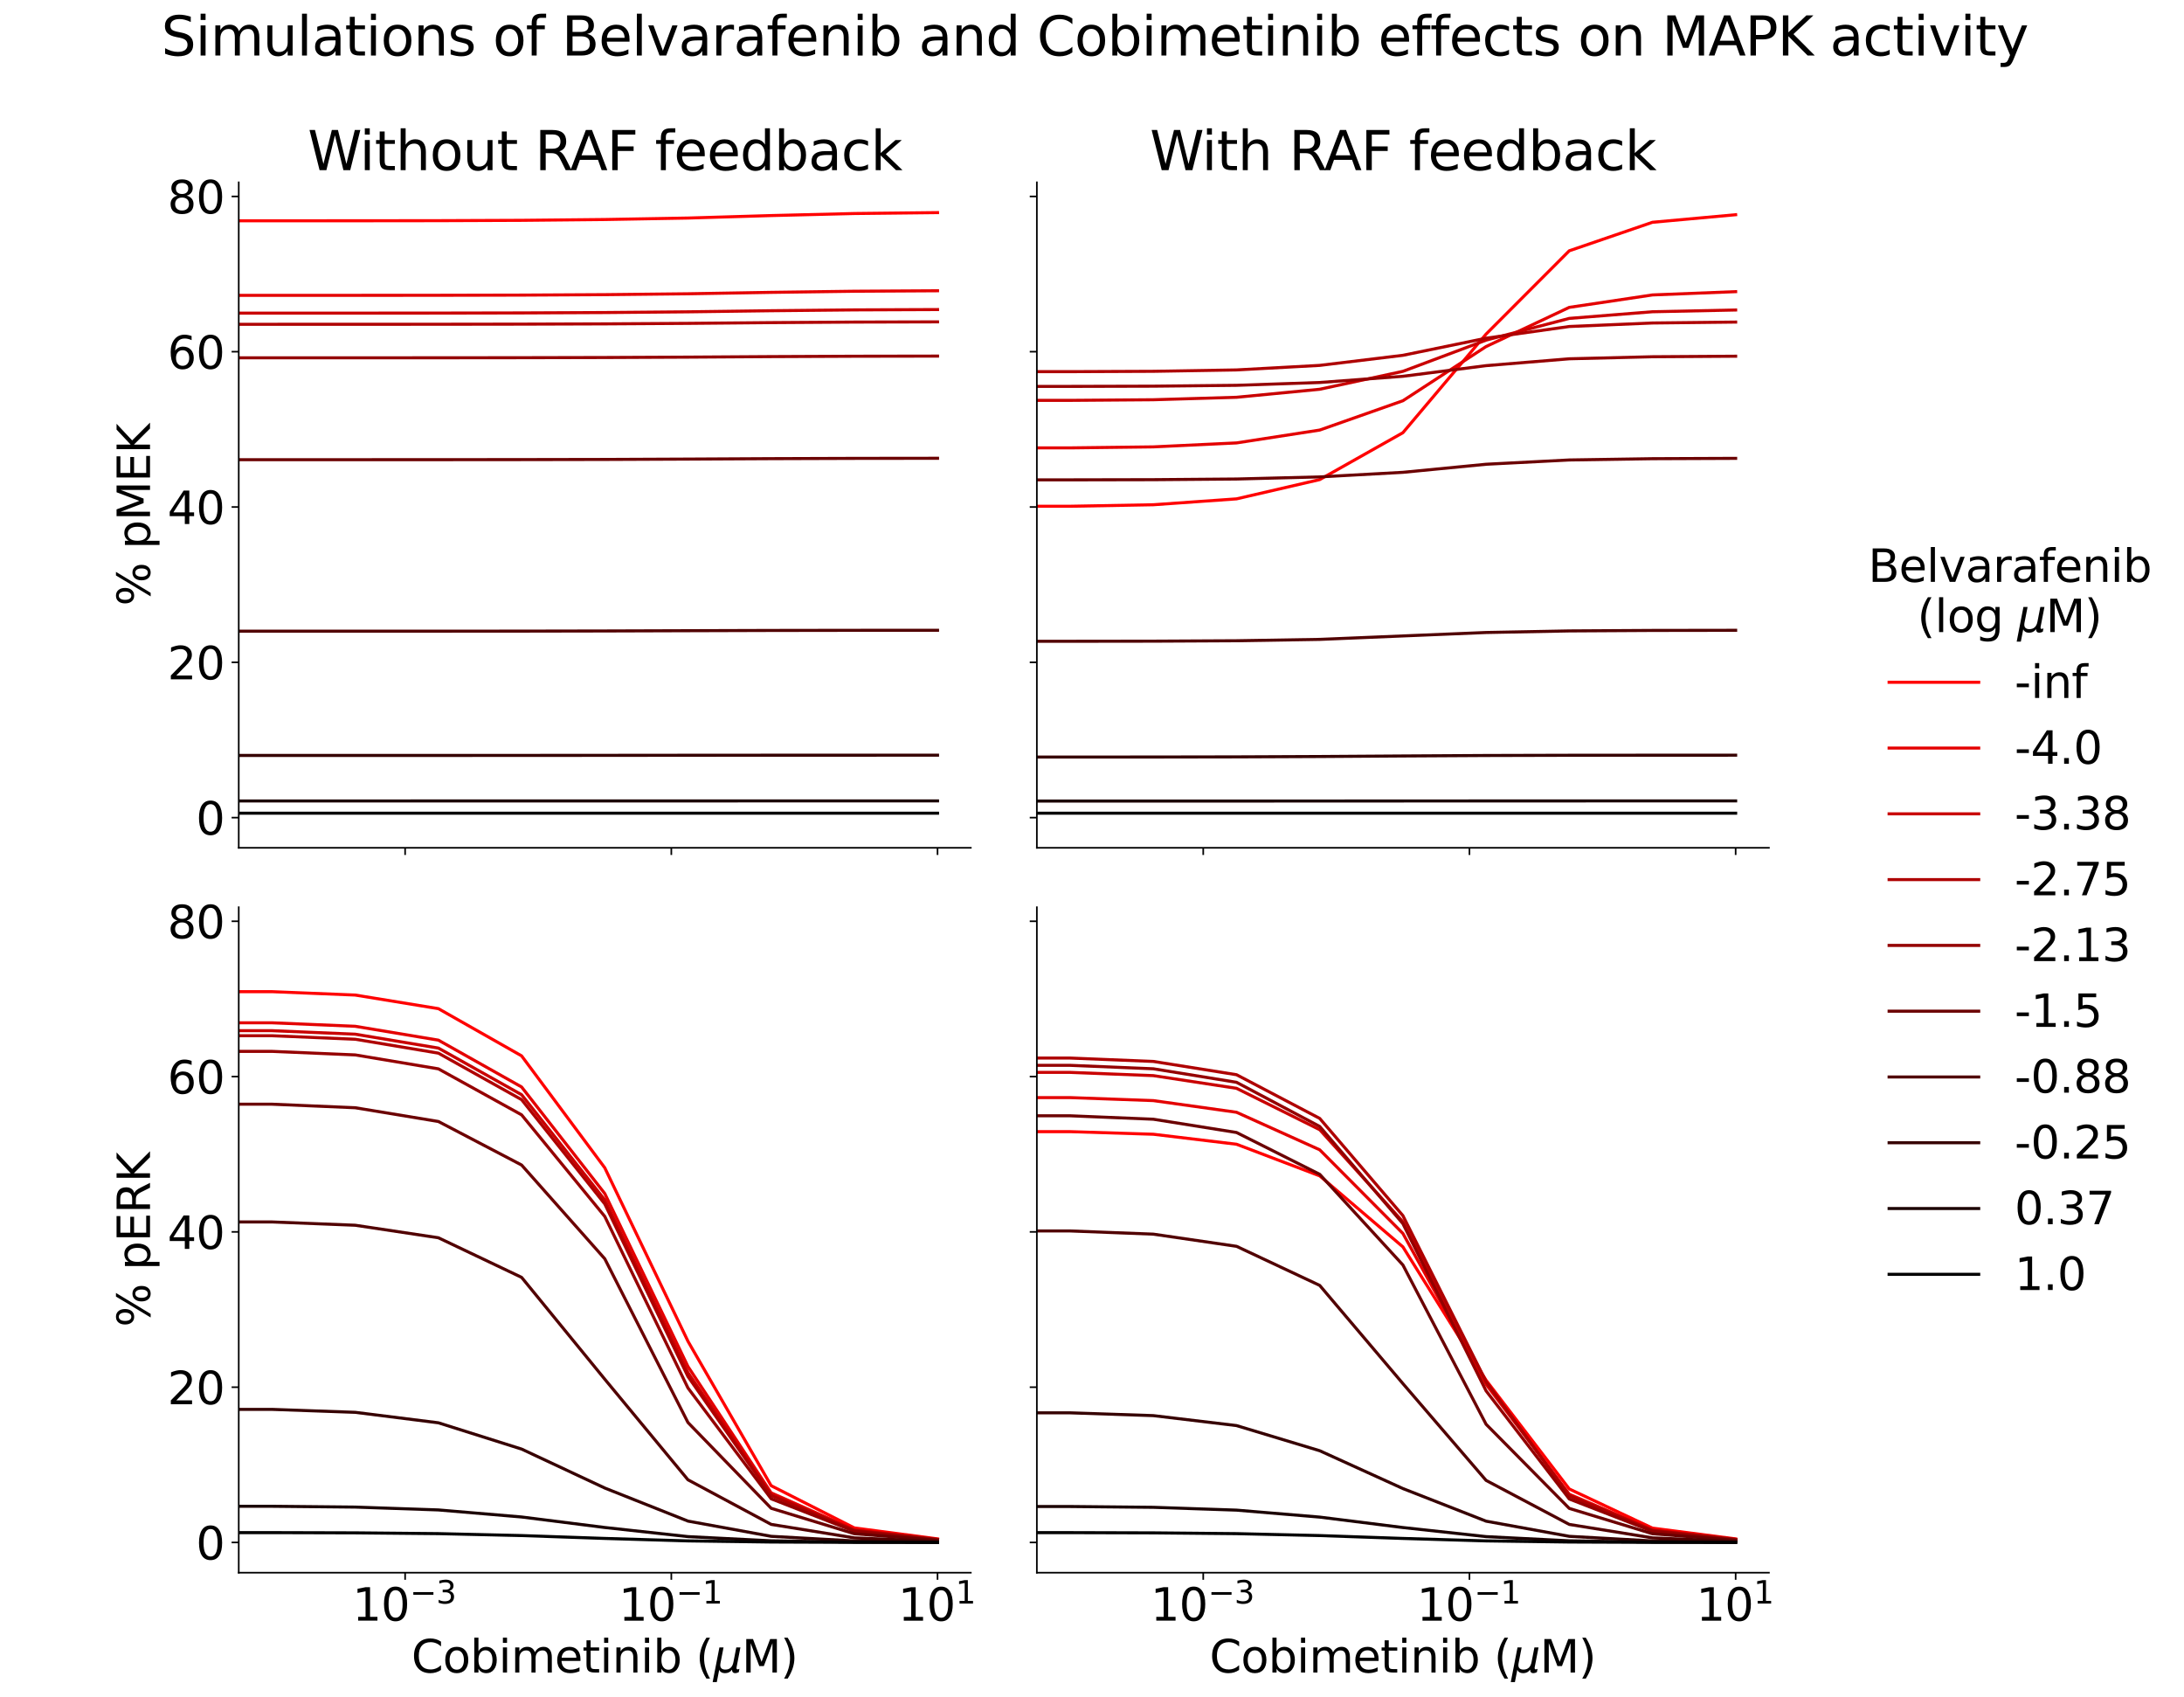 <?xml version="1.0" encoding="UTF-8" standalone="no"?>
<svg
   width="1072.38pt"
   height="832.832pt"
   viewBox="0 0 1072.38 832.832"
   version="1.1"
   id="svg94531"
   sodipodi:docname="dr.svg"
   inkscape:version="1.2.2 (b0a8486, 2022-12-01)"
   inkscape:export-filename="dr.png"
   inkscape:export-xdpi="96"
   inkscape:export-ydpi="96"
   xmlns:inkscape="http://www.inkscape.org/namespaces/inkscape"
   xmlns:sodipodi="http://sodipodi.sourceforge.net/DTD/sodipodi-0.dtd"
   xmlns:xlink="http://www.w3.org/1999/xlink"
   xmlns="http://www.w3.org/2000/svg"
   xmlns:svg="http://www.w3.org/2000/svg"
   xmlns:rdf="http://www.w3.org/1999/02/22-rdf-syntax-ns#"
   xmlns:cc="http://creativecommons.org/ns#"
   xmlns:dc="http://purl.org/dc/elements/1.1/">
  <sodipodi:namedview
     id="namedview94533"
     pagecolor="#ffffff"
     bordercolor="#000000"
     borderopacity="0.25"
     inkscape:showpageshadow="2"
     inkscape:pageopacity="0.0"
     inkscape:pagecheckerboard="0"
     inkscape:deskcolor="#d1d1d1"
     inkscape:document-units="pt"
     showgrid="false"
     inkscape:zoom="0.68145576"
     inkscape:cx="501.13305"
     inkscape:cy="358.05699"
     inkscape:window-width="1914"
     inkscape:window-height="1320"
     inkscape:window-x="0"
     inkscape:window-y="25"
     inkscape:window-maximized="0"
     inkscape:current-layer="legend_1" />
  <defs
     id="defs93424">
    <style
       type="text/css"
       id="style93422">*{stroke-linejoin: round; stroke-linecap: butt}</style>
  </defs>
  <g
     id="figure_1">
    <g
       id="patch_1">
      <path
         d="M 0 832.832  L 1072.38 832.832  L 1072.38 0  L 0 0  z "
         style="fill: #ffffff"
         id="path93426" />
    </g>
    <g
       id="axes_1">
      <g
         id="patch_2">
        <path
           d="M 117.226 416.183  L 476.682 416.183  L 476.682 89.52  L 117.226 89.52  z "
           style="fill: #ffffff"
           id="path93429" />
      </g>
      <g
         id="matplotlib.axis_1">
        <g
           id="xtick_1">
          <g
             id="line2d_1">
            <defs
               id="defs93433">
              <path
                 id="mb15fdb26e4"
                 d="M 0 0  L 0 3.5  "
                 style="stroke: #000000; stroke-width: 0.8" />
            </defs>
            <g
               id="g93437">
              <use
                 xlink:href="#mb15fdb26e4"
                 x="198.921"
                 y="416.183"
                 style="stroke: #000000; stroke-width: 0.8"
                 id="use93435" />
            </g>
          </g>
        </g>
        <g
           id="xtick_2">
          <g
             id="line2d_2">
            <g
               id="g93443">
              <use
                 xlink:href="#mb15fdb26e4"
                 x="329.632"
                 y="416.183"
                 style="stroke: #000000; stroke-width: 0.8"
                 id="use93441" />
            </g>
          </g>
        </g>
        <g
           id="xtick_3">
          <g
             id="line2d_3">
            <g
               id="g93449">
              <use
                 xlink:href="#mb15fdb26e4"
                 x="460.343"
                 y="416.183"
                 style="stroke: #000000; stroke-width: 0.8"
                 id="use93447" />
            </g>
          </g>
        </g>
      </g>
      <g
         id="matplotlib.axis_2">
        <g
           id="ytick_1">
          <g
             id="line2d_4">
            <defs
               id="defs93455">
              <path
                 id="m5815885cf0"
                 d="M 0 0  L -3.5 0  "
                 style="stroke: #000000; stroke-width: 0.8" />
            </defs>
            <g
               id="g93459">
              <use
                 xlink:href="#m5815885cf0"
                 x="117.226"
                 y="401.347"
                 style="stroke: #000000; stroke-width: 0.8"
                 id="use93457" />
            </g>
          </g>
          <g
             id="text_1">
            <!-- 0 -->
            <g
               transform="translate(96.229 409.706)scale(0.22 -0.22)"
               id="g93467">
              <defs
                 id="defs93463">
                <path
                   id="DejaVuSans-30"
                   d="M 2034 4250  Q 1547 4250 1301 3770  Q 1056 3291 1056 2328  Q 1056 1369 1301 889  Q 1547 409 2034 409  Q 2525 409 2770 889  Q 3016 1369 3016 2328  Q 3016 3291 2770 3770  Q 2525 4250 2034 4250  z M 2034 4750  Q 2819 4750 3233 4129  Q 3647 3509 3647 2328  Q 3647 1150 3233 529  Q 2819 -91 2034 -91  Q 1250 -91 836 529  Q 422 1150 422 2328  Q 422 3509 836 4129  Q 1250 4750 2034 4750  z "
                   transform="scale(0.016)" />
              </defs>
              <use
                 xlink:href="#DejaVuSans-30"
                 id="use93465" />
            </g>
          </g>
        </g>
        <g
           id="ytick_2">
          <g
             id="line2d_5">
            <g
               id="g93473">
              <use
                 xlink:href="#m5815885cf0"
                 x="117.226"
                 y="325.115"
                 style="stroke: #000000; stroke-width: 0.8"
                 id="use93471" />
            </g>
          </g>
          <g
             id="text_2">
            <!-- 20 -->
            <g
               transform="translate(82.231 333.473)scale(0.22 -0.22)"
               id="g93483">
              <defs
                 id="defs93477">
                <path
                   id="DejaVuSans-32"
                   d="M 1228 531  L 3431 531  L 3431 0  L 469 0  L 469 531  Q 828 903 1448 1529  Q 2069 2156 2228 2338  Q 2531 2678 2651 2914  Q 2772 3150 2772 3378  Q 2772 3750 2511 3984  Q 2250 4219 1831 4219  Q 1534 4219 1204 4116  Q 875 4013 500 3803  L 500 4441  Q 881 4594 1212 4672  Q 1544 4750 1819 4750  Q 2544 4750 2975 4387  Q 3406 4025 3406 3419  Q 3406 3131 3298 2873  Q 3191 2616 2906 2266  Q 2828 2175 2409 1742  Q 1991 1309 1228 531  z "
                   transform="scale(0.016)" />
              </defs>
              <use
                 xlink:href="#DejaVuSans-32"
                 id="use93479" />
              <use
                 xlink:href="#DejaVuSans-30"
                 x="63.623"
                 id="use93481" />
            </g>
          </g>
        </g>
        <g
           id="ytick_3">
          <g
             id="line2d_6">
            <g
               id="g93489">
              <use
                 xlink:href="#m5815885cf0"
                 x="117.226"
                 y="248.883"
                 style="stroke: #000000; stroke-width: 0.8"
                 id="use93487" />
            </g>
          </g>
          <g
             id="text_3">
            <!-- 40 -->
            <g
               transform="translate(82.231 257.241)scale(0.22 -0.22)"
               id="g93499">
              <defs
                 id="defs93493">
                <path
                   id="DejaVuSans-34"
                   d="M 2419 4116  L 825 1625  L 2419 1625  L 2419 4116  z M 2253 4666  L 3047 4666  L 3047 1625  L 3713 1625  L 3713 1100  L 3047 1100  L 3047 0  L 2419 0  L 2419 1100  L 313 1100  L 313 1709  L 2253 4666  z "
                   transform="scale(0.016)" />
              </defs>
              <use
                 xlink:href="#DejaVuSans-34"
                 id="use93495" />
              <use
                 xlink:href="#DejaVuSans-30"
                 x="63.623"
                 id="use93497" />
            </g>
          </g>
        </g>
        <g
           id="ytick_4">
          <g
             id="line2d_7">
            <g
               id="g93505">
              <use
                 xlink:href="#m5815885cf0"
                 x="117.226"
                 y="172.65"
                 style="stroke: #000000; stroke-width: 0.8"
                 id="use93503" />
            </g>
          </g>
          <g
             id="text_4">
            <!-- 60 -->
            <g
               transform="translate(82.231 181.009)scale(0.22 -0.22)"
               id="g93515">
              <defs
                 id="defs93509">
                <path
                   id="DejaVuSans-36"
                   d="M 2113 2584  Q 1688 2584 1439 2293  Q 1191 2003 1191 1497  Q 1191 994 1439 701  Q 1688 409 2113 409  Q 2538 409 2786 701  Q 3034 994 3034 1497  Q 3034 2003 2786 2293  Q 2538 2584 2113 2584  z M 3366 4563  L 3366 3988  Q 3128 4100 2886 4159  Q 2644 4219 2406 4219  Q 1781 4219 1451 3797  Q 1122 3375 1075 2522  Q 1259 2794 1537 2939  Q 1816 3084 2150 3084  Q 2853 3084 3261 2657  Q 3669 2231 3669 1497  Q 3669 778 3244 343  Q 2819 -91 2113 -91  Q 1303 -91 875 529  Q 447 1150 447 2328  Q 447 3434 972 4092  Q 1497 4750 2381 4750  Q 2619 4750 2861 4703  Q 3103 4656 3366 4563  z "
                   transform="scale(0.016)" />
              </defs>
              <use
                 xlink:href="#DejaVuSans-36"
                 id="use93511" />
              <use
                 xlink:href="#DejaVuSans-30"
                 x="63.623"
                 id="use93513" />
            </g>
          </g>
        </g>
        <g
           id="ytick_5">
          <g
             id="line2d_8">
            <g
               id="g93521">
              <use
                 xlink:href="#m5815885cf0"
                 x="117.226"
                 y="96.418"
                 style="stroke: #000000; stroke-width: 0.8"
                 id="use93519" />
            </g>
          </g>
          <g
             id="text_5">
            <!-- 80 -->
            <g
               transform="translate(82.231 104.776)scale(0.22 -0.22)"
               id="g93531">
              <defs
                 id="defs93525">
                <path
                   id="DejaVuSans-38"
                   d="M 2034 2216  Q 1584 2216 1326 1975  Q 1069 1734 1069 1313  Q 1069 891 1326 650  Q 1584 409 2034 409  Q 2484 409 2743 651  Q 3003 894 3003 1313  Q 3003 1734 2745 1975  Q 2488 2216 2034 2216  z M 1403 2484  Q 997 2584 770 2862  Q 544 3141 544 3541  Q 544 4100 942 4425  Q 1341 4750 2034 4750  Q 2731 4750 3128 4425  Q 3525 4100 3525 3541  Q 3525 3141 3298 2862  Q 3072 2584 2669 2484  Q 3125 2378 3379 2068  Q 3634 1759 3634 1313  Q 3634 634 3220 271  Q 2806 -91 2034 -91  Q 1263 -91 848 271  Q 434 634 434 1313  Q 434 1759 690 2068  Q 947 2378 1403 2484  z M 1172 3481  Q 1172 3119 1398 2916  Q 1625 2713 2034 2713  Q 2441 2713 2670 2916  Q 2900 3119 2900 3481  Q 2900 3844 2670 4047  Q 2441 4250 2034 4250  Q 1625 4250 1398 4047  Q 1172 3844 1172 3481  z "
                   transform="scale(0.016)" />
              </defs>
              <use
                 xlink:href="#DejaVuSans-38"
                 id="use93527" />
              <use
                 xlink:href="#DejaVuSans-30"
                 x="63.623"
                 id="use93529" />
            </g>
          </g>
        </g>
        <g
           id="text_6">
          <!-- % pMEK -->
          <g
             transform="translate(73.656 297.437)rotate(-90)scale(0.22 -0.22)"
             id="g93555">
            <defs
               id="defs93541">
              <path
                 id="DejaVuSans-25"
                 d="M 4653 2053  Q 4381 2053 4226 1822  Q 4072 1591 4072 1178  Q 4072 772 4226 539  Q 4381 306 4653 306  Q 4919 306 5073 539  Q 5228 772 5228 1178  Q 5228 1588 5073 1820  Q 4919 2053 4653 2053  z M 4653 2450  Q 5147 2450 5437 2106  Q 5728 1763 5728 1178  Q 5728 594 5436 251  Q 5144 -91 4653 -91  Q 4153 -91 3862 251  Q 3572 594 3572 1178  Q 3572 1766 3864 2108  Q 4156 2450 4653 2450  z M 1428 4353  Q 1159 4353 1004 4120  Q 850 3888 850 3481  Q 850 3069 1003 2837  Q 1156 2606 1428 2606  Q 1700 2606 1854 2837  Q 2009 3069 2009 3481  Q 2009 3884 1853 4118  Q 1697 4353 1428 4353  z M 4250 4750  L 4750 4750  L 1831 -91  L 1331 -91  L 4250 4750  z M 1428 4750  Q 1922 4750 2215 4408  Q 2509 4066 2509 3481  Q 2509 2891 2217 2550  Q 1925 2209 1428 2209  Q 931 2209 642 2551  Q 353 2894 353 3481  Q 353 4063 643 4406  Q 934 4750 1428 4750  z "
                 transform="scale(0.016)" />
              <path
                 id="DejaVuSans-20"
                 transform="scale(0.016)" />
              <path
                 id="DejaVuSans-70"
                 d="M 1159 525  L 1159 -1331  L 581 -1331  L 581 3500  L 1159 3500  L 1159 2969  Q 1341 3281 1617 3432  Q 1894 3584 2278 3584  Q 2916 3584 3314 3078  Q 3713 2572 3713 1747  Q 3713 922 3314 415  Q 2916 -91 2278 -91  Q 1894 -91 1617 61  Q 1341 213 1159 525  z M 3116 1747  Q 3116 2381 2855 2742  Q 2594 3103 2138 3103  Q 1681 3103 1420 2742  Q 1159 2381 1159 1747  Q 1159 1113 1420 752  Q 1681 391 2138 391  Q 2594 391 2855 752  Q 3116 1113 3116 1747  z "
                 transform="scale(0.016)" />
              <path
                 id="DejaVuSans-4d"
                 d="M 628 4666  L 1569 4666  L 2759 1491  L 3956 4666  L 4897 4666  L 4897 0  L 4281 0  L 4281 4097  L 3078 897  L 2444 897  L 1241 4097  L 1241 0  L 628 0  L 628 4666  z "
                 transform="scale(0.016)" />
              <path
                 id="DejaVuSans-45"
                 d="M 628 4666  L 3578 4666  L 3578 4134  L 1259 4134  L 1259 2753  L 3481 2753  L 3481 2222  L 1259 2222  L 1259 531  L 3634 531  L 3634 0  L 628 0  L 628 4666  z "
                 transform="scale(0.016)" />
              <path
                 id="DejaVuSans-4b"
                 d="M 628 4666  L 1259 4666  L 1259 2694  L 3353 4666  L 4166 4666  L 1850 2491  L 4331 0  L 3500 0  L 1259 2247  L 1259 0  L 628 0  L 628 4666  z "
                 transform="scale(0.016)" />
            </defs>
            <use
               xlink:href="#DejaVuSans-25"
               id="use93543" />
            <use
               xlink:href="#DejaVuSans-20"
               x="95.02"
               id="use93545" />
            <use
               xlink:href="#DejaVuSans-70"
               x="126.807"
               id="use93547" />
            <use
               xlink:href="#DejaVuSans-4d"
               x="190.283"
               id="use93549" />
            <use
               xlink:href="#DejaVuSans-45"
               x="276.562"
               id="use93551" />
            <use
               xlink:href="#DejaVuSans-4b"
               x="339.746"
               id="use93553" />
          </g>
        </g>
      </g>
      <g
         id="line2d_9">
        <path
           d="M -1 108.382  L 133.565 108.382  L 174.412 108.371  L 215.26 108.324  L 256.107 108.16  L 296.954 107.756  L 337.801 107.032  L 378.649 105.813  L 419.496 104.813  L 460.343 104.368  "
           clip-path="url(#p332873a10c)"
           style="fill: none; stroke: #ff0000; stroke-width: 1.5; stroke-linecap: square"
           id="path93559" />
      </g>
      <g
         id="line2d_10">
        <path
           d="M -1 144.987  L 133.565 144.987  L 174.412 144.98  L 215.26 144.953  L 256.107 144.861  L 296.954 144.642  L 337.801 144.209  L 378.649 143.514  L 419.496 142.963  L 460.343 142.73  "
           clip-path="url(#p332873a10c)"
           style="fill: none; stroke: #e40000; stroke-width: 1.5; stroke-linecap: square"
           id="path93562" />
      </g>
      <g
         id="line2d_11">
        <path
           d="M -1 153.712  L 133.565 153.712  L 174.412 153.707  L 215.26 153.684  L 256.107 153.606  L 296.954 153.424  L 337.801 153.067  L 378.649 152.527  L 419.496 152.122  L 460.343 151.956  "
           clip-path="url(#p332873a10c)"
           style="fill: none; stroke: #c90000; stroke-width: 1.5; stroke-linecap: square"
           id="path93565" />
      </g>
      <g
         id="line2d_12">
        <path
           d="M -1 159.192  L 133.565 159.192  L 174.412 159.188  L 215.26 159.171  L 256.107 159.115  L 296.954 158.986  L 337.801 158.734  L 378.649 158.367  L 419.496 158.102  L 460.343 157.996  "
           clip-path="url(#p332873a10c)"
           style="fill: none; stroke: #ae0000; stroke-width: 1.5; stroke-linecap: square"
           id="path93568" />
      </g>
      <g
         id="line2d_13">
        <path
           d="M -1 175.645  L 133.565 175.645  L 174.412 175.642  L 215.26 175.63  L 256.107 175.589  L 296.954 175.497  L 337.801 175.309  L 378.649 175.05  L 419.496 174.87  L 460.343 174.8  "
           clip-path="url(#p332873a10c)"
           style="fill: none; stroke: #940000; stroke-width: 1.5; stroke-linecap: square"
           id="path93571" />
      </g>
      <g
         id="line2d_14">
        <path
           d="M -1 225.655  L 133.565 225.655  L 174.412 225.652  L 215.26 225.642  L 256.107 225.607  L 296.954 225.531  L 337.801 225.354  L 378.649 225.141  L 419.496 225.007  L 460.343 224.958  "
           clip-path="url(#p332873a10c)"
           style="fill: none; stroke: #6b0000; stroke-width: 1.5; stroke-linecap: square"
           id="path93574" />
      </g>
      <g
         id="line2d_15">
        <path
           d="M -1 309.839  L 133.565 309.839  L 174.412 309.837  L 215.26 309.829  L 256.107 309.804  L 296.954 309.729  L 337.801 309.6  L 378.649 309.474  L 419.496 309.411  L 460.343 309.391  "
           clip-path="url(#p332873a10c)"
           style="fill: none; stroke: #510000; stroke-width: 1.5; stroke-linecap: square"
           id="path93577" />
      </g>
      <g
         id="line2d_16">
        <path
           d="M -1 370.834  L 133.565 370.834  L 174.412 370.833  L 215.26 370.828  L 256.107 370.814  L 296.954 370.786  L 337.801 370.746  L 378.649 370.718  L 419.496 370.708  L 460.343 370.705  "
           clip-path="url(#p332873a10c)"
           style="fill: none; stroke: #360000; stroke-width: 1.5; stroke-linecap: square"
           id="path93580" />
      </g>
      <g
         id="line2d_17">
        <path
           d="M -1 393.172  L 133.565 393.172  L 174.412 393.171  L 215.26 393.17  L 256.107 393.168  L 296.954 393.163  L 337.801 393.158  L 378.649 393.155  L 419.496 393.154  L 460.343 393.154  "
           clip-path="url(#p332873a10c)"
           style="fill: none; stroke: #1b0000; stroke-width: 1.5; stroke-linecap: square"
           id="path93583" />
      </g>
      <g
         id="line2d_18">
        <path
           d="M -1 399.184  L 133.565 399.184  L 174.412 399.184  L 215.26 399.183  L 256.107 399.183  L 296.954 399.183  L 337.801 399.182  L 378.649 399.182  L 419.496 399.182  L 460.343 399.182  "
           clip-path="url(#p332873a10c)"
           style="fill: none; stroke: #000000; stroke-width: 1.5; stroke-linecap: square"
           id="path93586" />
      </g>
      <g
         id="patch_3">
        <path
           d="M 117.226 416.183  L 117.226 89.52  "
           style="fill: none; stroke: #000000; stroke-width: 0.8; stroke-linejoin: miter; stroke-linecap: square"
           id="path93589" />
      </g>
      <g
         id="patch_4">
        <path
           d="M 117.226 416.183  L 476.682 416.183  "
           style="fill: none; stroke: #000000; stroke-width: 0.8; stroke-linejoin: miter; stroke-linecap: square"
           id="path93592" />
      </g>
      <g
         id="text_7">
        <!-- Without RAF feedback -->
        <g
           transform="translate(151.078 83.52)scale(0.264 -0.264)"
           id="g93653">
          <defs
             id="defs93611">
            <path
               id="DejaVuSans-57"
               d="M 213 4666  L 850 4666  L 1831 722  L 2809 4666  L 3519 4666  L 4500 722  L 5478 4666  L 6119 4666  L 4947 0  L 4153 0  L 3169 4050  L 2175 0  L 1381 0  L 213 4666  z "
               transform="scale(0.016)" />
            <path
               id="DejaVuSans-69"
               d="M 603 3500  L 1178 3500  L 1178 0  L 603 0  L 603 3500  z M 603 4863  L 1178 4863  L 1178 4134  L 603 4134  L 603 4863  z "
               transform="scale(0.016)" />
            <path
               id="DejaVuSans-74"
               d="M 1172 4494  L 1172 3500  L 2356 3500  L 2356 3053  L 1172 3053  L 1172 1153  Q 1172 725 1289 603  Q 1406 481 1766 481  L 2356 481  L 2356 0  L 1766 0  Q 1100 0 847 248  Q 594 497 594 1153  L 594 3053  L 172 3053  L 172 3500  L 594 3500  L 594 4494  L 1172 4494  z "
               transform="scale(0.016)" />
            <path
               id="DejaVuSans-68"
               d="M 3513 2113  L 3513 0  L 2938 0  L 2938 2094  Q 2938 2591 2744 2837  Q 2550 3084 2163 3084  Q 1697 3084 1428 2787  Q 1159 2491 1159 1978  L 1159 0  L 581 0  L 581 4863  L 1159 4863  L 1159 2956  Q 1366 3272 1645 3428  Q 1925 3584 2291 3584  Q 2894 3584 3203 3211  Q 3513 2838 3513 2113  z "
               transform="scale(0.016)" />
            <path
               id="DejaVuSans-6f"
               d="M 1959 3097  Q 1497 3097 1228 2736  Q 959 2375 959 1747  Q 959 1119 1226 758  Q 1494 397 1959 397  Q 2419 397 2687 759  Q 2956 1122 2956 1747  Q 2956 2369 2687 2733  Q 2419 3097 1959 3097  z M 1959 3584  Q 2709 3584 3137 3096  Q 3566 2609 3566 1747  Q 3566 888 3137 398  Q 2709 -91 1959 -91  Q 1206 -91 779 398  Q 353 888 353 1747  Q 353 2609 779 3096  Q 1206 3584 1959 3584  z "
               transform="scale(0.016)" />
            <path
               id="DejaVuSans-75"
               d="M 544 1381  L 544 3500  L 1119 3500  L 1119 1403  Q 1119 906 1312 657  Q 1506 409 1894 409  Q 2359 409 2629 706  Q 2900 1003 2900 1516  L 2900 3500  L 3475 3500  L 3475 0  L 2900 0  L 2900 538  Q 2691 219 2414 64  Q 2138 -91 1772 -91  Q 1169 -91 856 284  Q 544 659 544 1381  z M 1991 3584  L 1991 3584  z "
               transform="scale(0.016)" />
            <path
               id="DejaVuSans-52"
               d="M 2841 2188  Q 3044 2119 3236 1894  Q 3428 1669 3622 1275  L 4263 0  L 3584 0  L 2988 1197  Q 2756 1666 2539 1819  Q 2322 1972 1947 1972  L 1259 1972  L 1259 0  L 628 0  L 628 4666  L 2053 4666  Q 2853 4666 3247 4331  Q 3641 3997 3641 3322  Q 3641 2881 3436 2590  Q 3231 2300 2841 2188  z M 1259 4147  L 1259 2491  L 2053 2491  Q 2509 2491 2742 2702  Q 2975 2913 2975 3322  Q 2975 3731 2742 3939  Q 2509 4147 2053 4147  L 1259 4147  z "
               transform="scale(0.016)" />
            <path
               id="DejaVuSans-41"
               d="M 2188 4044  L 1331 1722  L 3047 1722  L 2188 4044  z M 1831 4666  L 2547 4666  L 4325 0  L 3669 0  L 3244 1197  L 1141 1197  L 716 0  L 50 0  L 1831 4666  z "
               transform="scale(0.016)" />
            <path
               id="DejaVuSans-46"
               d="M 628 4666  L 3309 4666  L 3309 4134  L 1259 4134  L 1259 2759  L 3109 2759  L 3109 2228  L 1259 2228  L 1259 0  L 628 0  L 628 4666  z "
               transform="scale(0.016)" />
            <path
               id="DejaVuSans-66"
               d="M 2375 4863  L 2375 4384  L 1825 4384  Q 1516 4384 1395 4259  Q 1275 4134 1275 3809  L 1275 3500  L 2222 3500  L 2222 3053  L 1275 3053  L 1275 0  L 697 0  L 697 3053  L 147 3053  L 147 3500  L 697 3500  L 697 3744  Q 697 4328 969 4595  Q 1241 4863 1831 4863  L 2375 4863  z "
               transform="scale(0.016)" />
            <path
               id="DejaVuSans-65"
               d="M 3597 1894  L 3597 1613  L 953 1613  Q 991 1019 1311 708  Q 1631 397 2203 397  Q 2534 397 2845 478  Q 3156 559 3463 722  L 3463 178  Q 3153 47 2828 -22  Q 2503 -91 2169 -91  Q 1331 -91 842 396  Q 353 884 353 1716  Q 353 2575 817 3079  Q 1281 3584 2069 3584  Q 2775 3584 3186 3129  Q 3597 2675 3597 1894  z M 3022 2063  Q 3016 2534 2758 2815  Q 2500 3097 2075 3097  Q 1594 3097 1305 2825  Q 1016 2553 972 2059  L 3022 2063  z "
               transform="scale(0.016)" />
            <path
               id="DejaVuSans-64"
               d="M 2906 2969  L 2906 4863  L 3481 4863  L 3481 0  L 2906 0  L 2906 525  Q 2725 213 2448 61  Q 2172 -91 1784 -91  Q 1150 -91 751 415  Q 353 922 353 1747  Q 353 2572 751 3078  Q 1150 3584 1784 3584  Q 2172 3584 2448 3432  Q 2725 3281 2906 2969  z M 947 1747  Q 947 1113 1208 752  Q 1469 391 1925 391  Q 2381 391 2643 752  Q 2906 1113 2906 1747  Q 2906 2381 2643 2742  Q 2381 3103 1925 3103  Q 1469 3103 1208 2742  Q 947 2381 947 1747  z "
               transform="scale(0.016)" />
            <path
               id="DejaVuSans-62"
               d="M 3116 1747  Q 3116 2381 2855 2742  Q 2594 3103 2138 3103  Q 1681 3103 1420 2742  Q 1159 2381 1159 1747  Q 1159 1113 1420 752  Q 1681 391 2138 391  Q 2594 391 2855 752  Q 3116 1113 3116 1747  z M 1159 2969  Q 1341 3281 1617 3432  Q 1894 3584 2278 3584  Q 2916 3584 3314 3078  Q 3713 2572 3713 1747  Q 3713 922 3314 415  Q 2916 -91 2278 -91  Q 1894 -91 1617 61  Q 1341 213 1159 525  L 1159 0  L 581 0  L 581 4863  L 1159 4863  L 1159 2969  z "
               transform="scale(0.016)" />
            <path
               id="DejaVuSans-61"
               d="M 2194 1759  Q 1497 1759 1228 1600  Q 959 1441 959 1056  Q 959 750 1161 570  Q 1363 391 1709 391  Q 2188 391 2477 730  Q 2766 1069 2766 1631  L 2766 1759  L 2194 1759  z M 3341 1997  L 3341 0  L 2766 0  L 2766 531  Q 2569 213 2275 61  Q 1981 -91 1556 -91  Q 1019 -91 701 211  Q 384 513 384 1019  Q 384 1609 779 1909  Q 1175 2209 1959 2209  L 2766 2209  L 2766 2266  Q 2766 2663 2505 2880  Q 2244 3097 1772 3097  Q 1472 3097 1187 3025  Q 903 2953 641 2809  L 641 3341  Q 956 3463 1253 3523  Q 1550 3584 1831 3584  Q 2591 3584 2966 3190  Q 3341 2797 3341 1997  z "
               transform="scale(0.016)" />
            <path
               id="DejaVuSans-63"
               d="M 3122 3366  L 3122 2828  Q 2878 2963 2633 3030  Q 2388 3097 2138 3097  Q 1578 3097 1268 2742  Q 959 2388 959 1747  Q 959 1106 1268 751  Q 1578 397 2138 397  Q 2388 397 2633 464  Q 2878 531 3122 666  L 3122 134  Q 2881 22 2623 -34  Q 2366 -91 2075 -91  Q 1284 -91 818 406  Q 353 903 353 1747  Q 353 2603 823 3093  Q 1294 3584 2113 3584  Q 2378 3584 2631 3529  Q 2884 3475 3122 3366  z "
               transform="scale(0.016)" />
            <path
               id="DejaVuSans-6b"
               d="M 581 4863  L 1159 4863  L 1159 1991  L 2875 3500  L 3609 3500  L 1753 1863  L 3688 0  L 2938 0  L 1159 1709  L 1159 0  L 581 0  L 581 4863  z "
               transform="scale(0.016)" />
          </defs>
          <use
             xlink:href="#DejaVuSans-57"
             id="use93613" />
          <use
             xlink:href="#DejaVuSans-69"
             x="96.627"
             id="use93615" />
          <use
             xlink:href="#DejaVuSans-74"
             x="124.41"
             id="use93617" />
          <use
             xlink:href="#DejaVuSans-68"
             x="163.619"
             id="use93619" />
          <use
             xlink:href="#DejaVuSans-6f"
             x="226.998"
             id="use93621" />
          <use
             xlink:href="#DejaVuSans-75"
             x="288.18"
             id="use93623" />
          <use
             xlink:href="#DejaVuSans-74"
             x="351.559"
             id="use93625" />
          <use
             xlink:href="#DejaVuSans-20"
             x="390.768"
             id="use93627" />
          <use
             xlink:href="#DejaVuSans-52"
             x="422.555"
             id="use93629" />
          <use
             xlink:href="#DejaVuSans-41"
             x="488.037"
             id="use93631" />
          <use
             xlink:href="#DejaVuSans-46"
             x="556.445"
             id="use93633" />
          <use
             xlink:href="#DejaVuSans-20"
             x="613.965"
             id="use93635" />
          <use
             xlink:href="#DejaVuSans-66"
             x="645.752"
             id="use93637" />
          <use
             xlink:href="#DejaVuSans-65"
             x="680.957"
             id="use93639" />
          <use
             xlink:href="#DejaVuSans-65"
             x="742.48"
             id="use93641" />
          <use
             xlink:href="#DejaVuSans-64"
             x="804.004"
             id="use93643" />
          <use
             xlink:href="#DejaVuSans-62"
             x="867.48"
             id="use93645" />
          <use
             xlink:href="#DejaVuSans-61"
             x="930.957"
             id="use93647" />
          <use
             xlink:href="#DejaVuSans-63"
             x="992.236"
             id="use93649" />
          <use
             xlink:href="#DejaVuSans-6b"
             x="1047.217"
             id="use93651" />
        </g>
      </g>
    </g>
    <g
       id="axes_2">
      <g
         id="patch_5">
        <path
           d="M 509.116 416.183  L 868.572 416.183  L 868.572 89.52  L 509.116 89.52  z "
           style="fill: #ffffff"
           id="path93657" />
      </g>
      <g
         id="matplotlib.axis_3">
        <g
           id="xtick_4">
          <g
             id="line2d_19">
            <g
               id="g93662">
              <use
                 xlink:href="#mb15fdb26e4"
                 x="590.811"
                 y="416.183"
                 style="stroke: #000000; stroke-width: 0.8"
                 id="use93660" />
            </g>
          </g>
        </g>
        <g
           id="xtick_5">
          <g
             id="line2d_20">
            <g
               id="g93668">
              <use
                 xlink:href="#mb15fdb26e4"
                 x="721.522"
                 y="416.183"
                 style="stroke: #000000; stroke-width: 0.8"
                 id="use93666" />
            </g>
          </g>
        </g>
        <g
           id="xtick_6">
          <g
             id="line2d_21">
            <g
               id="g93674">
              <use
                 xlink:href="#mb15fdb26e4"
                 x="852.233"
                 y="416.183"
                 style="stroke: #000000; stroke-width: 0.8"
                 id="use93672" />
            </g>
          </g>
        </g>
      </g>
      <g
         id="matplotlib.axis_4">
        <g
           id="ytick_6">
          <g
             id="line2d_22">
            <g
               id="g93681">
              <use
                 xlink:href="#m5815885cf0"
                 x="509.116"
                 y="401.347"
                 style="stroke: #000000; stroke-width: 0.8"
                 id="use93679" />
            </g>
          </g>
        </g>
        <g
           id="ytick_7">
          <g
             id="line2d_23">
            <g
               id="g93687">
              <use
                 xlink:href="#m5815885cf0"
                 x="509.116"
                 y="325.115"
                 style="stroke: #000000; stroke-width: 0.8"
                 id="use93685" />
            </g>
          </g>
        </g>
        <g
           id="ytick_8">
          <g
             id="line2d_24">
            <g
               id="g93693">
              <use
                 xlink:href="#m5815885cf0"
                 x="509.116"
                 y="248.883"
                 style="stroke: #000000; stroke-width: 0.8"
                 id="use93691" />
            </g>
          </g>
        </g>
        <g
           id="ytick_9">
          <g
             id="line2d_25">
            <g
               id="g93699">
              <use
                 xlink:href="#m5815885cf0"
                 x="509.116"
                 y="172.65"
                 style="stroke: #000000; stroke-width: 0.8"
                 id="use93697" />
            </g>
          </g>
        </g>
        <g
           id="ytick_10">
          <g
             id="line2d_26">
            <g
               id="g93705">
              <use
                 xlink:href="#m5815885cf0"
                 x="509.116"
                 y="96.418"
                 style="stroke: #000000; stroke-width: 0.8"
                 id="use93703" />
            </g>
          </g>
        </g>
      </g>
      <g
         id="line2d_27">
        <path
           d="M -1 248.511  L 525.455 248.509  L 566.302 247.77  L 607.15 244.885  L 647.997 235.424  L 688.844 212.406  L 729.691 164.006  L 770.539 123.11  L 811.386 109.111  L 852.233 105.398  "
           clip-path="url(#p95eb72cdb2)"
           style="fill: none; stroke: #ff0000; stroke-width: 1.5; stroke-linecap: square"
           id="path93710" />
      </g>
      <g
         id="line2d_28">
        <path
           d="M -1 219.86  L 525.455 219.858  L 566.302 219.362  L 607.15 217.421  L 647.997 211.11  L 688.844 196.721  L 729.691 170.117  L 770.539 150.883  L 811.386 144.777  L 852.233 143.163  "
           clip-path="url(#p95eb72cdb2)"
           style="fill: none; stroke: #e40000; stroke-width: 1.5; stroke-linecap: square"
           id="path93713" />
      </g>
      <g
         id="line2d_29">
        <path
           d="M -1 196.535  L 525.455 196.534  L 566.302 196.226  L 607.15 195.021  L 647.997 191.08  L 688.844 182.283  L 729.691 166.962  L 770.539 156.294  L 811.386 153.029  L 852.233 152.172  "
           clip-path="url(#p95eb72cdb2)"
           style="fill: none; stroke: #c90000; stroke-width: 1.5; stroke-linecap: square"
           id="path93716" />
      </g>
      <g
         id="line2d_30">
        <path
           d="M -1 182.44  L 525.455 182.44  L 566.302 182.267  L 607.15 181.59  L 647.997 179.363  L 688.844 174.415  L 729.691 166.016  L 770.539 160.273  L 811.386 158.551  L 852.233 158.101  "
           clip-path="url(#p95eb72cdb2)"
           style="fill: none; stroke: #ae0000; stroke-width: 1.5; stroke-linecap: square"
           id="path93719" />
      </g>
      <g
         id="line2d_31">
        <path
           d="M -1 189.678  L 525.455 189.678  L 566.302 189.57  L 607.15 189.146  L 647.997 187.76  L 688.844 184.714  L 729.691 179.489  L 770.539 176.123  L 811.386 175.12  L 852.233 174.858  "
           clip-path="url(#p95eb72cdb2)"
           style="fill: none; stroke: #940000; stroke-width: 1.5; stroke-linecap: square"
           id="path93722" />
      </g>
      <g
         id="line2d_32">
        <path
           d="M -1 235.549  L 525.455 235.549  L 566.302 235.464  L 607.15 235.136  L 647.997 234.103  L 688.844 231.856  L 729.691 227.893  L 770.539 225.792  L 811.386 225.159  L 852.233 224.995  "
           clip-path="url(#p95eb72cdb2)"
           style="fill: none; stroke: #6b0000; stroke-width: 1.5; stroke-linecap: square"
           id="path93725" />
      </g>
      <g
         id="line2d_33">
        <path
           d="M -1 314.791  L 525.455 314.79  L 566.302 314.736  L 607.15 314.529  L 647.997 313.862  L 688.844 312.17  L 729.691 310.48  L 770.539 309.703  L 811.386 309.465  L 852.233 309.404  "
           clip-path="url(#p95eb72cdb2)"
           style="fill: none; stroke: #510000; stroke-width: 1.5; stroke-linecap: square"
           id="path93728" />
      </g>
      <g
         id="line2d_34">
        <path
           d="M -1 371.622  L 525.455 371.622  L 566.302 371.603  L 607.15 371.533  L 647.997 371.356  L 688.844 371.089  L 729.691 370.856  L 770.539 370.748  L 811.386 370.715  L 852.233 370.706  "
           clip-path="url(#p95eb72cdb2)"
           style="fill: none; stroke: #360000; stroke-width: 1.5; stroke-linecap: square"
           id="path93731" />
      </g>
      <g
         id="line2d_35">
        <path
           d="M -1 393.227  L 525.455 393.227  L 566.302 393.225  L 607.15 393.22  L 647.997 393.205  L 688.844 393.184  L 729.691 393.166  L 770.539 393.157  L 811.386 393.154  L 852.233 393.154  "
           clip-path="url(#p95eb72cdb2)"
           style="fill: none; stroke: #1b0000; stroke-width: 1.5; stroke-linecap: square"
           id="path93734" />
      </g>
      <g
         id="line2d_36">
        <path
           d="M -1 399.187  L 525.455 399.187  L 566.302 399.187  L 607.15 399.187  L 647.997 399.186  L 688.844 399.184  L 729.691 399.183  L 770.539 399.182  L 811.386 399.182  L 852.233 399.182  "
           clip-path="url(#p95eb72cdb2)"
           style="fill: none; stroke: #000000; stroke-width: 1.5; stroke-linecap: square"
           id="path93737" />
      </g>
      <g
         id="patch_6">
        <path
           d="M 509.116 416.183  L 509.116 89.52  "
           style="fill: none; stroke: #000000; stroke-width: 0.8; stroke-linejoin: miter; stroke-linecap: square"
           id="path93740" />
      </g>
      <g
         id="patch_7">
        <path
           d="M 509.116 416.183  L 868.572 416.183  "
           style="fill: none; stroke: #000000; stroke-width: 0.8; stroke-linejoin: miter; stroke-linecap: square"
           id="path93743" />
      </g>
      <g
         id="text_8">
        <!-- With RAF feedback -->
        <g
           transform="translate(564.585 83.52)scale(0.264 -0.264)"
           id="g93780">
          <use
             xlink:href="#DejaVuSans-57"
             id="use93746" />
          <use
             xlink:href="#DejaVuSans-69"
             x="96.627"
             id="use93748" />
          <use
             xlink:href="#DejaVuSans-74"
             x="124.41"
             id="use93750" />
          <use
             xlink:href="#DejaVuSans-68"
             x="163.619"
             id="use93752" />
          <use
             xlink:href="#DejaVuSans-20"
             x="226.998"
             id="use93754" />
          <use
             xlink:href="#DejaVuSans-52"
             x="258.785"
             id="use93756" />
          <use
             xlink:href="#DejaVuSans-41"
             x="324.268"
             id="use93758" />
          <use
             xlink:href="#DejaVuSans-46"
             x="392.676"
             id="use93760" />
          <use
             xlink:href="#DejaVuSans-20"
             x="450.195"
             id="use93762" />
          <use
             xlink:href="#DejaVuSans-66"
             x="481.982"
             id="use93764" />
          <use
             xlink:href="#DejaVuSans-65"
             x="517.188"
             id="use93766" />
          <use
             xlink:href="#DejaVuSans-65"
             x="578.711"
             id="use93768" />
          <use
             xlink:href="#DejaVuSans-64"
             x="640.234"
             id="use93770" />
          <use
             xlink:href="#DejaVuSans-62"
             x="703.711"
             id="use93772" />
          <use
             xlink:href="#DejaVuSans-61"
             x="767.188"
             id="use93774" />
          <use
             xlink:href="#DejaVuSans-63"
             x="828.467"
             id="use93776" />
          <use
             xlink:href="#DejaVuSans-6b"
             x="883.447"
             id="use93778" />
        </g>
      </g>
    </g>
    <g
       id="axes_3">
      <g
         id="patch_8">
        <path
           d="M 117.226 772  L 476.682 772  L 476.682 445.337  L 117.226 445.337  z "
           style="fill: #ffffff"
           id="path93784" />
      </g>
      <g
         id="matplotlib.axis_5">
        <g
           id="xtick_7">
          <g
             id="line2d_37">
            <g
               id="g93789">
              <use
                 xlink:href="#mb15fdb26e4"
                 x="198.921"
                 y="772"
                 style="stroke: #000000; stroke-width: 0.8"
                 id="use93787" />
            </g>
          </g>
          <g
             id="text_9">
            <!-- $\mathdefault{10^{-3}}$ -->
            <g
               transform="translate(173.071 795.717)scale(0.22 -0.22)"
               id="g93805">
              <defs
                 id="defs93795">
                <path
                   id="DejaVuSans-31"
                   d="M 794 531  L 1825 531  L 1825 4091  L 703 3866  L 703 4441  L 1819 4666  L 2450 4666  L 2450 531  L 3481 531  L 3481 0  L 794 0  L 794 531  z "
                   transform="scale(0.016)" />
                <path
                   id="DejaVuSans-2212"
                   d="M 678 2272  L 4684 2272  L 4684 1741  L 678 1741  L 678 2272  z "
                   transform="scale(0.016)" />
                <path
                   id="DejaVuSans-33"
                   d="M 2597 2516  Q 3050 2419 3304 2112  Q 3559 1806 3559 1356  Q 3559 666 3084 287  Q 2609 -91 1734 -91  Q 1441 -91 1130 -33  Q 819 25 488 141  L 488 750  Q 750 597 1062 519  Q 1375 441 1716 441  Q 2309 441 2620 675  Q 2931 909 2931 1356  Q 2931 1769 2642 2001  Q 2353 2234 1838 2234  L 1294 2234  L 1294 2753  L 1863 2753  Q 2328 2753 2575 2939  Q 2822 3125 2822 3475  Q 2822 3834 2567 4026  Q 2313 4219 1838 4219  Q 1578 4219 1281 4162  Q 984 4106 628 3988  L 628 4550  Q 988 4650 1302 4700  Q 1616 4750 1894 4750  Q 2613 4750 3031 4423  Q 3450 4097 3450 3541  Q 3450 3153 3228 2886  Q 3006 2619 2597 2516  z "
                   transform="scale(0.016)" />
              </defs>
              <use
                 xlink:href="#DejaVuSans-31"
                 transform="translate(0 0.766)"
                 id="use93797" />
              <use
                 xlink:href="#DejaVuSans-30"
                 transform="translate(63.623 0.766)"
                 id="use93799" />
              <use
                 xlink:href="#DejaVuSans-2212"
                 transform="translate(128.203 39.047)scale(0.7)"
                 id="use93801" />
              <use
                 xlink:href="#DejaVuSans-33"
                 transform="translate(186.855 39.047)scale(0.7)"
                 id="use93803" />
            </g>
          </g>
        </g>
        <g
           id="xtick_8">
          <g
             id="line2d_38">
            <g
               id="g93811">
              <use
                 xlink:href="#mb15fdb26e4"
                 x="329.632"
                 y="772"
                 style="stroke: #000000; stroke-width: 0.8"
                 id="use93809" />
            </g>
          </g>
          <g
             id="text_10">
            <!-- $\mathdefault{10^{-1}}$ -->
            <g
               transform="translate(303.782 795.717)scale(0.22 -0.22)"
               id="g93822">
              <use
                 xlink:href="#DejaVuSans-31"
                 transform="translate(0 0.684)"
                 id="use93814" />
              <use
                 xlink:href="#DejaVuSans-30"
                 transform="translate(63.623 0.684)"
                 id="use93816" />
              <use
                 xlink:href="#DejaVuSans-2212"
                 transform="translate(128.203 38.966)scale(0.7)"
                 id="use93818" />
              <use
                 xlink:href="#DejaVuSans-31"
                 transform="translate(186.855 38.966)scale(0.7)"
                 id="use93820" />
            </g>
          </g>
        </g>
        <g
           id="xtick_9">
          <g
             id="line2d_39">
            <g
               id="g93828">
              <use
                 xlink:href="#mb15fdb26e4"
                 x="460.343"
                 y="772"
                 style="stroke: #000000; stroke-width: 0.8"
                 id="use93826" />
            </g>
          </g>
          <g
             id="text_11">
            <!-- $\mathdefault{10^{1}}$ -->
            <g
               transform="translate(440.983 795.717)scale(0.22 -0.22)"
               id="g93837">
              <use
                 xlink:href="#DejaVuSans-31"
                 transform="translate(0 0.684)"
                 id="use93831" />
              <use
                 xlink:href="#DejaVuSans-30"
                 transform="translate(63.623 0.684)"
                 id="use93833" />
              <use
                 xlink:href="#DejaVuSans-31"
                 transform="translate(128.203 38.966)scale(0.7)"
                 id="use93835" />
            </g>
          </g>
        </g>
        <g
           id="text_12">
          <!-- Cobimetinib ($\mu$M) -->
          <g
             transform="translate(202.024 821.012)scale(0.22 -0.22)"
             id="g93881">
            <defs
               id="defs93847">
              <path
                 id="DejaVuSans-43"
                 d="M 4122 4306  L 4122 3641  Q 3803 3938 3442 4084  Q 3081 4231 2675 4231  Q 1875 4231 1450 3742  Q 1025 3253 1025 2328  Q 1025 1406 1450 917  Q 1875 428 2675 428  Q 3081 428 3442 575  Q 3803 722 4122 1019  L 4122 359  Q 3791 134 3420 21  Q 3050 -91 2638 -91  Q 1578 -91 968 557  Q 359 1206 359 2328  Q 359 3453 968 4101  Q 1578 4750 2638 4750  Q 3056 4750 3426 4639  Q 3797 4528 4122 4306  z "
                 transform="scale(0.016)" />
              <path
                 id="DejaVuSans-6d"
                 d="M 3328 2828  Q 3544 3216 3844 3400  Q 4144 3584 4550 3584  Q 5097 3584 5394 3201  Q 5691 2819 5691 2113  L 5691 0  L 5113 0  L 5113 2094  Q 5113 2597 4934 2840  Q 4756 3084 4391 3084  Q 3944 3084 3684 2787  Q 3425 2491 3425 1978  L 3425 0  L 2847 0  L 2847 2094  Q 2847 2600 2669 2842  Q 2491 3084 2119 3084  Q 1678 3084 1418 2786  Q 1159 2488 1159 1978  L 1159 0  L 581 0  L 581 3500  L 1159 3500  L 1159 2956  Q 1356 3278 1631 3431  Q 1906 3584 2284 3584  Q 2666 3584 2933 3390  Q 3200 3197 3328 2828  z "
                 transform="scale(0.016)" />
              <path
                 id="DejaVuSans-6e"
                 d="M 3513 2113  L 3513 0  L 2938 0  L 2938 2094  Q 2938 2591 2744 2837  Q 2550 3084 2163 3084  Q 1697 3084 1428 2787  Q 1159 2491 1159 1978  L 1159 0  L 581 0  L 581 3500  L 1159 3500  L 1159 2956  Q 1366 3272 1645 3428  Q 1925 3584 2291 3584  Q 2894 3584 3203 3211  Q 3513 2838 3513 2113  z "
                 transform="scale(0.016)" />
              <path
                 id="DejaVuSans-28"
                 d="M 1984 4856  Q 1566 4138 1362 3434  Q 1159 2731 1159 2009  Q 1159 1288 1364 580  Q 1569 -128 1984 -844  L 1484 -844  Q 1016 -109 783 600  Q 550 1309 550 2009  Q 550 2706 781 3412  Q 1013 4119 1484 4856  L 1984 4856  z "
                 transform="scale(0.016)" />
              <path
                 id="DejaVuSans-Oblique-3bc"
                 d="M -84 -1331  L 856 3500  L 1434 3500  L 1009 1322  Q 997 1256 987 1175  Q 978 1094 978 1013  Q 978 722 1161 565  Q 1344 409 1684 409  Q 2147 409 2431 671  Q 2716 934 2816 1459  L 3213 3500  L 3788 3500  L 3266 809  Q 3253 750 3248 706  Q 3244 663 3244 628  Q 3244 531 3283 486  Q 3322 441 3406 441  Q 3438 441 3492 456  Q 3547 472 3647 513  L 3559 50  Q 3422 -19 3297 -55  Q 3172 -91 3053 -91  Q 2847 -91 2730 40  Q 2613 172 2613 403  Q 2438 153 2195 31  Q 1953 -91 1625 -91  Q 1334 -91 1117 43  Q 900 178 831 397  L 494 -1331  L -84 -1331  z "
                 transform="scale(0.016)" />
              <path
                 id="DejaVuSans-29"
                 d="M 513 4856  L 1013 4856  Q 1481 4119 1714 3412  Q 1947 2706 1947 2009  Q 1947 1309 1714 600  Q 1481 -109 1013 -844  L 513 -844  Q 928 -128 1133 580  Q 1338 1288 1338 2009  Q 1338 2731 1133 3434  Q 928 4138 513 4856  z "
                 transform="scale(0.016)" />
            </defs>
            <use
               xlink:href="#DejaVuSans-43"
               transform="translate(0 0.016)"
               id="use93849" />
            <use
               xlink:href="#DejaVuSans-6f"
               transform="translate(69.824 0.016)"
               id="use93851" />
            <use
               xlink:href="#DejaVuSans-62"
               transform="translate(131.006 0.016)"
               id="use93853" />
            <use
               xlink:href="#DejaVuSans-69"
               transform="translate(194.482 0.016)"
               id="use93855" />
            <use
               xlink:href="#DejaVuSans-6d"
               transform="translate(222.266 0.016)"
               id="use93857" />
            <use
               xlink:href="#DejaVuSans-65"
               transform="translate(319.678 0.016)"
               id="use93859" />
            <use
               xlink:href="#DejaVuSans-74"
               transform="translate(381.201 0.016)"
               id="use93861" />
            <use
               xlink:href="#DejaVuSans-69"
               transform="translate(420.41 0.016)"
               id="use93863" />
            <use
               xlink:href="#DejaVuSans-6e"
               transform="translate(448.193 0.016)"
               id="use93865" />
            <use
               xlink:href="#DejaVuSans-69"
               transform="translate(511.572 0.016)"
               id="use93867" />
            <use
               xlink:href="#DejaVuSans-62"
               transform="translate(539.355 0.016)"
               id="use93869" />
            <use
               xlink:href="#DejaVuSans-20"
               transform="translate(602.832 0.016)"
               id="use93871" />
            <use
               xlink:href="#DejaVuSans-28"
               transform="translate(634.619 0.016)"
               id="use93873" />
            <use
               xlink:href="#DejaVuSans-Oblique-3bc"
               transform="translate(673.633 0.016)"
               id="use93875" />
            <use
               xlink:href="#DejaVuSans-4d"
               transform="translate(737.256 0.016)"
               id="use93877" />
            <use
               xlink:href="#DejaVuSans-29"
               transform="translate(823.535 0.016)"
               id="use93879" />
          </g>
        </g>
      </g>
      <g
         id="matplotlib.axis_6">
        <g
           id="ytick_11">
          <g
             id="line2d_40">
            <g
               id="g93887">
              <use
                 xlink:href="#m5815885cf0"
                 x="117.226"
                 y="757.165"
                 style="stroke: #000000; stroke-width: 0.8"
                 id="use93885" />
            </g>
          </g>
          <g
             id="text_13">
            <!-- 0 -->
            <g
               transform="translate(96.229 765.523)scale(0.22 -0.22)"
               id="g93892">
              <use
                 xlink:href="#DejaVuSans-30"
                 id="use93890" />
            </g>
          </g>
        </g>
        <g
           id="ytick_12">
          <g
             id="line2d_41">
            <g
               id="g93898">
              <use
                 xlink:href="#m5815885cf0"
                 x="117.226"
                 y="680.932"
                 style="stroke: #000000; stroke-width: 0.8"
                 id="use93896" />
            </g>
          </g>
          <g
             id="text_14">
            <!-- 20 -->
            <g
               transform="translate(82.231 689.29)scale(0.22 -0.22)"
               id="g93905">
              <use
                 xlink:href="#DejaVuSans-32"
                 id="use93901" />
              <use
                 xlink:href="#DejaVuSans-30"
                 x="63.623"
                 id="use93903" />
            </g>
          </g>
        </g>
        <g
           id="ytick_13">
          <g
             id="line2d_42">
            <g
               id="g93911">
              <use
                 xlink:href="#m5815885cf0"
                 x="117.226"
                 y="604.7"
                 style="stroke: #000000; stroke-width: 0.8"
                 id="use93909" />
            </g>
          </g>
          <g
             id="text_15">
            <!-- 40 -->
            <g
               transform="translate(82.231 613.058)scale(0.22 -0.22)"
               id="g93918">
              <use
                 xlink:href="#DejaVuSans-34"
                 id="use93914" />
              <use
                 xlink:href="#DejaVuSans-30"
                 x="63.623"
                 id="use93916" />
            </g>
          </g>
        </g>
        <g
           id="ytick_14">
          <g
             id="line2d_43">
            <g
               id="g93924">
              <use
                 xlink:href="#m5815885cf0"
                 x="117.226"
                 y="528.467"
                 style="stroke: #000000; stroke-width: 0.8"
                 id="use93922" />
            </g>
          </g>
          <g
             id="text_16">
            <!-- 60 -->
            <g
               transform="translate(82.231 536.826)scale(0.22 -0.22)"
               id="g93931">
              <use
                 xlink:href="#DejaVuSans-36"
                 id="use93927" />
              <use
                 xlink:href="#DejaVuSans-30"
                 x="63.623"
                 id="use93929" />
            </g>
          </g>
        </g>
        <g
           id="ytick_15">
          <g
             id="line2d_44">
            <g
               id="g93937">
              <use
                 xlink:href="#m5815885cf0"
                 x="117.226"
                 y="452.235"
                 style="stroke: #000000; stroke-width: 0.8"
                 id="use93935" />
            </g>
          </g>
          <g
             id="text_17">
            <!-- 80 -->
            <g
               transform="translate(82.231 460.593)scale(0.22 -0.22)"
               id="g93944">
              <use
                 xlink:href="#DejaVuSans-38"
                 id="use93940" />
              <use
                 xlink:href="#DejaVuSans-30"
                 x="63.623"
                 id="use93942" />
            </g>
          </g>
        </g>
        <g
           id="text_18">
          <!-- % pERK -->
          <g
             transform="translate(73.656 651.407)rotate(-90)scale(0.22 -0.22)"
             id="g93960">
            <use
               xlink:href="#DejaVuSans-25"
               id="use93948" />
            <use
               xlink:href="#DejaVuSans-20"
               x="95.02"
               id="use93950" />
            <use
               xlink:href="#DejaVuSans-70"
               x="126.807"
               id="use93952" />
            <use
               xlink:href="#DejaVuSans-45"
               x="190.283"
               id="use93954" />
            <use
               xlink:href="#DejaVuSans-52"
               x="253.467"
               id="use93956" />
            <use
               xlink:href="#DejaVuSans-4b"
               x="322.949"
               id="use93958" />
          </g>
        </g>
      </g>
      <g
         id="line2d_45">
        <path
           d="M -1 486.785  L 133.565 486.786  L 174.412 488.453  L 215.26 495.128  L 256.107 518.302  L 296.954 573.253  L 337.801 658.4  L 378.649 729.298  L 419.496 750.024  L 460.343 755.416  "
           clip-path="url(#pb1497e6a0a)"
           style="fill: none; stroke: #ff0000; stroke-width: 1.5; stroke-linecap: square"
           id="path93964" />
      </g>
      <g
         id="line2d_46">
        <path
           d="M -1 502.071  L 133.565 502.072  L 174.412 503.786  L 215.26 510.587  L 256.107 533.574  L 296.954 585.896  L 337.801 670.798  L 378.649 732.8  L 419.496 750.926  L 460.343 755.641  "
           clip-path="url(#pb1497e6a0a)"
           style="fill: none; stroke: #e40000; stroke-width: 1.5; stroke-linecap: square"
           id="path93967" />
      </g>
      <g
         id="line2d_47">
        <path
           d="M -1 505.94  L 133.565 505.941  L 174.412 507.663  L 215.26 514.48  L 256.107 537.367  L 296.954 589.005  L 337.801 673.786  L 378.649 733.637  L 419.496 751.144  L 460.343 755.695  "
           clip-path="url(#pb1497e6a0a)"
           style="fill: none; stroke: #c90000; stroke-width: 1.5; stroke-linecap: square"
           id="path93970" />
      </g>
      <g
         id="line2d_48">
        <path
           d="M -1 508.418  L 133.565 508.419  L 174.412 510.145  L 215.26 516.973  L 256.107 539.795  L 296.954 591.008  L 337.801 675.705  L 378.649 734.179  L 419.496 751.286  L 460.343 755.73  "
           clip-path="url(#pb1497e6a0a)"
           style="fill: none; stroke: #ae0000; stroke-width: 1.5; stroke-linecap: square"
           id="path93973" />
      </g>
      <g
         id="line2d_49">
        <path
           d="M -1 516.097  L 133.565 516.098  L 174.412 517.837  L 215.26 524.679  L 256.107 547.254  L 296.954 597.134  L 337.801 681.334  L 378.649 735.728  L 419.496 751.684  L 460.343 755.829  "
           clip-path="url(#pb1497e6a0a)"
           style="fill: none; stroke: #940000; stroke-width: 1.5; stroke-linecap: square"
           id="path93976" />
      </g>
      <g
         id="line2d_50">
        <path
           d="M -1 542.028  L 133.565 542.029  L 174.412 543.77  L 215.26 550.519  L 256.107 571.888  L 296.954 617.917  L 337.801 698.287  L 378.649 740.386  L 419.496 752.88  L 460.343 756.123  "
           clip-path="url(#pb1497e6a0a)"
           style="fill: none; stroke: #6b0000; stroke-width: 1.5; stroke-linecap: square"
           id="path93979" />
      </g>
      <g
         id="line2d_51">
        <path
           d="M -1 599.83  L 133.565 599.831  L 174.412 601.449  L 215.26 607.597  L 256.107 627.033  L 296.954 677.025  L 337.801 726.403  L 378.649 748.29  L 419.496 754.914  L 460.343 756.62  "
           clip-path="url(#pb1497e6a0a)"
           style="fill: none; stroke: #510000; stroke-width: 1.5; stroke-linecap: square"
           id="path93982" />
      </g>
      <g
         id="line2d_52">
        <path
           d="M -1 691.837  L 133.565 691.838  L 174.412 693.287  L 215.26 698.426  L 256.107 711.323  L 296.954 730.443  L 337.801 746.678  L 378.649 754.152  L 419.496 756.409  L 460.343 756.983  "
           clip-path="url(#pb1497e6a0a)"
           style="fill: none; stroke: #360000; stroke-width: 1.5; stroke-linecap: square"
           id="path93985" />
      </g>
      <g
         id="line2d_53">
        <path
           d="M -1 739.401  L 133.565 739.401  L 174.412 739.799  L 215.26 741.198  L 256.107 744.659  L 296.954 749.82  L 337.801 754.296  L 378.649 756.351  L 419.496 756.962  L 460.343 757.116  "
           clip-path="url(#pb1497e6a0a)"
           style="fill: none; stroke: #1b0000; stroke-width: 1.5; stroke-linecap: square"
           id="path93988" />
      </g>
      <g
         id="line2d_54">
        <path
           d="M -1 752.334  L 133.565 752.334  L 174.412 752.444  L 215.26 752.83  L 256.107 753.779  L 296.954 755.187  L 337.801 756.399  L 378.649 756.949  L 419.496 757.111  L 460.343 757.152  "
           clip-path="url(#pb1497e6a0a)"
           style="fill: none; stroke: #000000; stroke-width: 1.5; stroke-linecap: square"
           id="path93991" />
      </g>
      <g
         id="patch_9">
        <path
           d="M 117.226 772  L 117.226 445.337  "
           style="fill: none; stroke: #000000; stroke-width: 0.8; stroke-linejoin: miter; stroke-linecap: square"
           id="path93994" />
      </g>
      <g
         id="patch_10">
        <path
           d="M 117.226 772  L 476.682 772  "
           style="fill: none; stroke: #000000; stroke-width: 0.8; stroke-linejoin: miter; stroke-linecap: square"
           id="path93997" />
      </g>
    </g>
    <g
       id="axes_4">
      <g
         id="patch_11">
        <path
           d="M 509.116 772  L 868.572 772  L 868.572 445.337  L 509.116 445.337  z "
           style="fill: #ffffff"
           id="path94001" />
      </g>
      <g
         id="matplotlib.axis_7">
        <g
           id="xtick_10">
          <g
             id="line2d_55">
            <g
               id="g94006">
              <use
                 xlink:href="#mb15fdb26e4"
                 x="590.811"
                 y="772"
                 style="stroke: #000000; stroke-width: 0.8"
                 id="use94004" />
            </g>
          </g>
          <g
             id="text_19">
            <!-- $\mathdefault{10^{-3}}$ -->
            <g
               transform="translate(564.961 795.717)scale(0.22 -0.22)"
               id="g94017">
              <use
                 xlink:href="#DejaVuSans-31"
                 transform="translate(0 0.766)"
                 id="use94009" />
              <use
                 xlink:href="#DejaVuSans-30"
                 transform="translate(63.623 0.766)"
                 id="use94011" />
              <use
                 xlink:href="#DejaVuSans-2212"
                 transform="translate(128.203 39.047)scale(0.7)"
                 id="use94013" />
              <use
                 xlink:href="#DejaVuSans-33"
                 transform="translate(186.855 39.047)scale(0.7)"
                 id="use94015" />
            </g>
          </g>
        </g>
        <g
           id="xtick_11">
          <g
             id="line2d_56">
            <g
               id="g94023">
              <use
                 xlink:href="#mb15fdb26e4"
                 x="721.522"
                 y="772"
                 style="stroke: #000000; stroke-width: 0.8"
                 id="use94021" />
            </g>
          </g>
          <g
             id="text_20">
            <!-- $\mathdefault{10^{-1}}$ -->
            <g
               transform="translate(695.672 795.717)scale(0.22 -0.22)"
               id="g94034">
              <use
                 xlink:href="#DejaVuSans-31"
                 transform="translate(0 0.684)"
                 id="use94026" />
              <use
                 xlink:href="#DejaVuSans-30"
                 transform="translate(63.623 0.684)"
                 id="use94028" />
              <use
                 xlink:href="#DejaVuSans-2212"
                 transform="translate(128.203 38.966)scale(0.7)"
                 id="use94030" />
              <use
                 xlink:href="#DejaVuSans-31"
                 transform="translate(186.855 38.966)scale(0.7)"
                 id="use94032" />
            </g>
          </g>
        </g>
        <g
           id="xtick_12">
          <g
             id="line2d_57">
            <g
               id="g94040">
              <use
                 xlink:href="#mb15fdb26e4"
                 x="852.233"
                 y="772"
                 style="stroke: #000000; stroke-width: 0.8"
                 id="use94038" />
            </g>
          </g>
          <g
             id="text_21">
            <!-- $\mathdefault{10^{1}}$ -->
            <g
               transform="translate(832.873 795.717)scale(0.22 -0.22)"
               id="g94049">
              <use
                 xlink:href="#DejaVuSans-31"
                 transform="translate(0 0.684)"
                 id="use94043" />
              <use
                 xlink:href="#DejaVuSans-30"
                 transform="translate(63.623 0.684)"
                 id="use94045" />
              <use
                 xlink:href="#DejaVuSans-31"
                 transform="translate(128.203 38.966)scale(0.7)"
                 id="use94047" />
            </g>
          </g>
        </g>
        <g
           id="text_22">
          <!-- Cobimetinib ($\mu$M) -->
          <g
             transform="translate(593.914 821.012)scale(0.22 -0.22)"
             id="g94085">
            <use
               xlink:href="#DejaVuSans-43"
               transform="translate(0 0.016)"
               id="use94053" />
            <use
               xlink:href="#DejaVuSans-6f"
               transform="translate(69.824 0.016)"
               id="use94055" />
            <use
               xlink:href="#DejaVuSans-62"
               transform="translate(131.006 0.016)"
               id="use94057" />
            <use
               xlink:href="#DejaVuSans-69"
               transform="translate(194.482 0.016)"
               id="use94059" />
            <use
               xlink:href="#DejaVuSans-6d"
               transform="translate(222.266 0.016)"
               id="use94061" />
            <use
               xlink:href="#DejaVuSans-65"
               transform="translate(319.678 0.016)"
               id="use94063" />
            <use
               xlink:href="#DejaVuSans-74"
               transform="translate(381.201 0.016)"
               id="use94065" />
            <use
               xlink:href="#DejaVuSans-69"
               transform="translate(420.41 0.016)"
               id="use94067" />
            <use
               xlink:href="#DejaVuSans-6e"
               transform="translate(448.193 0.016)"
               id="use94069" />
            <use
               xlink:href="#DejaVuSans-69"
               transform="translate(511.572 0.016)"
               id="use94071" />
            <use
               xlink:href="#DejaVuSans-62"
               transform="translate(539.355 0.016)"
               id="use94073" />
            <use
               xlink:href="#DejaVuSans-20"
               transform="translate(602.832 0.016)"
               id="use94075" />
            <use
               xlink:href="#DejaVuSans-28"
               transform="translate(634.619 0.016)"
               id="use94077" />
            <use
               xlink:href="#DejaVuSans-Oblique-3bc"
               transform="translate(673.633 0.016)"
               id="use94079" />
            <use
               xlink:href="#DejaVuSans-4d"
               transform="translate(737.256 0.016)"
               id="use94081" />
            <use
               xlink:href="#DejaVuSans-29"
               transform="translate(823.535 0.016)"
               id="use94083" />
          </g>
        </g>
      </g>
      <g
         id="matplotlib.axis_8">
        <g
           id="ytick_16">
          <g
             id="line2d_58">
            <g
               id="g94091">
              <use
                 xlink:href="#m5815885cf0"
                 x="509.116"
                 y="757.165"
                 style="stroke: #000000; stroke-width: 0.8"
                 id="use94089" />
            </g>
          </g>
        </g>
        <g
           id="ytick_17">
          <g
             id="line2d_59">
            <g
               id="g94097">
              <use
                 xlink:href="#m5815885cf0"
                 x="509.116"
                 y="680.932"
                 style="stroke: #000000; stroke-width: 0.8"
                 id="use94095" />
            </g>
          </g>
        </g>
        <g
           id="ytick_18">
          <g
             id="line2d_60">
            <g
               id="g94103">
              <use
                 xlink:href="#m5815885cf0"
                 x="509.116"
                 y="604.7"
                 style="stroke: #000000; stroke-width: 0.8"
                 id="use94101" />
            </g>
          </g>
        </g>
        <g
           id="ytick_19">
          <g
             id="line2d_61">
            <g
               id="g94109">
              <use
                 xlink:href="#m5815885cf0"
                 x="509.116"
                 y="528.467"
                 style="stroke: #000000; stroke-width: 0.8"
                 id="use94107" />
            </g>
          </g>
        </g>
        <g
           id="ytick_20">
          <g
             id="line2d_62">
            <g
               id="g94115">
              <use
                 xlink:href="#m5815885cf0"
                 x="509.116"
                 y="452.235"
                 style="stroke: #000000; stroke-width: 0.8"
                 id="use94113" />
            </g>
          </g>
        </g>
      </g>
      <g
         id="line2d_63">
        <path
           d="M -1 555.503  L 525.455 555.507  L 566.302 556.779  L 607.15 561.685  L 647.997 577.21  L 688.844 612.07  L 729.691 677.526  L 770.539 730.905  L 811.386 750.125  L 852.233 755.422  "
           clip-path="url(#p5047624787)"
           style="fill: none; stroke: #ff0000; stroke-width: 1.5; stroke-linecap: square"
           id="path94120" />
      </g>
      <g
         id="line2d_64">
        <path
           d="M -1 538.789  L 525.455 538.793  L 566.302 540.266  L 607.15 545.992  L 647.997 564.415  L 688.844 605.465  L 729.691 679.581  L 770.539 733.484  L 811.386 750.969  L 852.233 755.643  "
           clip-path="url(#p5047624787)"
           style="fill: none; stroke: #e40000; stroke-width: 1.5; stroke-linecap: square"
           id="path94123" />
      </g>
      <g
         id="line2d_65">
        <path
           d="M -1 526.41  L 525.455 526.414  L 566.302 528.005  L 607.15 534.233  L 647.997 554.546  L 688.844 599.741  L 729.691 678.502  L 770.539 733.986  L 811.386 751.165  L 852.233 755.696  "
           clip-path="url(#p5047624787)"
           style="fill: none; stroke: #c90000; stroke-width: 1.5; stroke-linecap: square"
           id="path94126" />
      </g>
      <g
         id="line2d_66">
        <path
           d="M -1 519.376  L 525.455 519.38  L 566.302 521.04  L 607.15 527.559  L 647.997 549.007  L 688.844 596.729  L 729.691 678.178  L 770.539 734.356  L 811.386 751.296  L 852.233 755.731  "
           clip-path="url(#p5047624787)"
           style="fill: none; stroke: #ae0000; stroke-width: 1.5; stroke-linecap: square"
           id="path94129" />
      </g>
      <g
         id="line2d_67">
        <path
           d="M -1 522.949  L 525.455 522.953  L 566.302 524.645  L 607.15 531.28  L 647.997 552.955  L 688.844 600.674  L 729.691 682.754  L 770.539 735.828  L 811.386 751.69  L 852.233 755.829  "
           clip-path="url(#p5047624787)"
           style="fill: none; stroke: #940000; stroke-width: 1.5; stroke-linecap: square"
           id="path94132" />
      </g>
      <g
         id="line2d_68">
        <path
           d="M -1 547.711  L 525.455 547.716  L 566.302 549.403  L 607.15 555.922  L 647.997 576.444  L 688.844 620.955  L 729.691 699.143  L 770.539 740.447  L 811.386 752.884  L 852.233 756.123  "
           clip-path="url(#p5047624787)"
           style="fill: none; stroke: #6b0000; stroke-width: 1.5; stroke-linecap: square"
           id="path94135" />
      </g>
      <g
         id="line2d_69">
        <path
           d="M -1 604.247  L 525.455 604.251  L 566.302 605.819  L 607.15 611.793  L 647.997 630.982  L 688.844 679.179  L 729.691 726.694  L 770.539 748.312  L 811.386 754.915  L 852.233 756.62  "
           clip-path="url(#p5047624787)"
           style="fill: none; stroke: #510000; stroke-width: 1.5; stroke-linecap: square"
           id="path94138" />
      </g>
      <g
         id="line2d_70">
        <path
           d="M -1 693.527  L 525.455 693.53  L 566.302 694.905  L 607.15 699.791  L 647.997 712.138  L 688.844 730.704  L 729.691 746.715  L 770.539 754.155  L 811.386 756.41  L 852.233 756.983  "
           clip-path="url(#p5047624787)"
           style="fill: none; stroke: #360000; stroke-width: 1.5; stroke-linecap: square"
           id="path94141" />
      </g>
      <g
         id="line2d_71">
        <path
           d="M -1 739.518  L 525.455 739.519  L 566.302 739.912  L 607.15 741.293  L 647.997 744.716  L 688.844 749.839  L 729.691 754.299  L 770.539 756.352  L 811.386 756.962  L 852.233 757.116  "
           clip-path="url(#p5047624787)"
           style="fill: none; stroke: #1b0000; stroke-width: 1.5; stroke-linecap: square"
           id="path94144" />
      </g>
      <g
         id="line2d_72">
        <path
           d="M -1 752.342  L 525.455 752.342  L 566.302 752.452  L 607.15 752.836  L 647.997 753.783  L 688.844 755.189  L 729.691 756.399  L 770.539 756.949  L 811.386 757.111  L 852.233 757.152  "
           clip-path="url(#p5047624787)"
           style="fill: none; stroke: #000000; stroke-width: 1.5; stroke-linecap: square"
           id="path94147" />
      </g>
      <g
         id="patch_12">
        <path
           d="M 509.116 772  L 509.116 445.337  "
           style="fill: none; stroke: #000000; stroke-width: 0.8; stroke-linejoin: miter; stroke-linecap: square"
           id="path94150" />
      </g>
      <g
         id="patch_13">
        <path
           d="M 509.116 772  L 868.572 772  "
           style="fill: none; stroke: #000000; stroke-width: 0.8; stroke-linejoin: miter; stroke-linecap: square"
           id="path94153" />
      </g>
    </g>
    <g
       id="text_23"
       transform="translate(72)">
      <!-- Simulations of Belvarafenib and Cobimetinib effects on MAPK activity -->
      <g
         transform="matrix(0.264,0,0,-0.264,7.2,27.26)"
         id="g94303">
        <defs
           id="defs94165">
          <path
             id="DejaVuSans-53"
             d="m 3425,4513 v -616 q -359,172 -678,256 -319,85 -616,85 -515,0 -795,-200 -280,-200 -280,-569 0,-310 186,-468 186,-157 705,-254 l 381,-78 q 706,-135 1042,-474 336,-339 336,-907 0,-679 -455,-1029 -454,-350 -1332,-350 -331,0 -705,75 -373,75 -773,222 v 650 q 384,-215 753,-325 369,-109 725,-109 540,0 834,212 294,213 294,607 0,343 -211,537 -211,194 -692,291 l -385,75 q -706,140 -1022,440 -315,300 -315,835 0,619 436,975 436,356 1201,356 329,0 669,-60 341,-59 697,-177 z"
             transform="scale(0.016)" />
          <path
             id="DejaVuSans-6c"
             d="m 603,4863 h 575 V 0 H 603 Z"
             transform="scale(0.016)" />
          <path
             id="DejaVuSans-73"
             d="m 2834,3397 v -544 q -243,125 -506,187 -262,63 -544,63 -428,0 -642,-131 -214,-131 -214,-394 0,-200 153,-314 153,-114 616,-217 l 197,-44 q 612,-131 870,-370 258,-239 258,-667 0,-488 -386,-773 Q 2250,-91 1575,-91 1294,-91 989,-36 684,19 347,128 v 594 q 319,-166 628,-249 309,-82 613,-82 406,0 624,139 219,139 219,392 0,234 -158,359 -157,125 -692,241 l -200,47 q -534,112 -772,345 -237,233 -237,639 0,494 350,762 350,269 994,269 318,0 599,-47 282,-46 519,-140 z"
             transform="scale(0.016)" />
          <path
             id="DejaVuSans-42"
             d="M 1259,2228 V 519 h 1013 q 509,0 754,211 246,211 246,645 0,438 -246,645 -245,208 -754,208 z m 0,1919 V 2741 h 935 q 462,0 688,173 227,174 227,530 0,353 -227,528 -226,175 -688,175 z m -631,519 h 1613 q 722,0 1112,-300 391,-300 391,-853 0,-429 -200,-682 -200,-253 -588,-315 466,-100 724,-418 258,-317 258,-792 0,-625 -425,-966 Q 3088,0 2303,0 H 628 Z"
             transform="scale(0.016)" />
          <path
             id="DejaVuSans-76"
             d="M 191,3500 H 800 L 1894,563 2988,3500 h 609 L 2284,0 h -781 z"
             transform="scale(0.016)" />
          <path
             id="DejaVuSans-72"
             d="m 2631,2963 q -97,56 -211,82 -114,27 -251,27 -488,0 -749,-317 -261,-317 -261,-911 V 0 H 581 v 3500 h 578 v -544 q 182,319 472,473 291,155 707,155 59,0 131,-8 72,-7 159,-23 z"
             transform="scale(0.016)" />
          <path
             id="DejaVuSans-50"
             d="M 1259,4147 V 2394 h 794 q 441,0 681,228 241,228 241,650 0,419 -241,647 -240,228 -681,228 z m -631,519 h 1425 q 785,0 1186,-355 402,-355 402,-1039 0,-691 -402,-1044 -401,-353 -1186,-353 H 1259 V 0 H 628 Z"
             transform="scale(0.016)" />
          <path
             id="DejaVuSans-79"
             d="m 2059,-325 q -243,-625 -475,-815 -231,-191 -618,-191 H 506 v 481 h 338 q 237,0 368,113 132,112 291,531 L 1606,56 191,3500 H 800 L 1894,763 2988,3500 h 609 z"
             transform="scale(0.016)" />
        </defs>
        <use
           xlink:href="#DejaVuSans-53"
           id="use94167" />
        <use
           xlink:href="#DejaVuSans-69"
           x="63.477"
           id="use94169" />
        <use
           xlink:href="#DejaVuSans-6d"
           x="91.26"
           id="use94171" />
        <use
           xlink:href="#DejaVuSans-75"
           x="188.672"
           id="use94173" />
        <use
           xlink:href="#DejaVuSans-6c"
           x="252.051"
           id="use94175" />
        <use
           xlink:href="#DejaVuSans-61"
           x="279.834"
           id="use94177" />
        <use
           xlink:href="#DejaVuSans-74"
           x="341.113"
           id="use94179" />
        <use
           xlink:href="#DejaVuSans-69"
           x="380.322"
           id="use94181" />
        <use
           xlink:href="#DejaVuSans-6f"
           x="408.105"
           id="use94183" />
        <use
           xlink:href="#DejaVuSans-6e"
           x="469.287"
           id="use94185" />
        <use
           xlink:href="#DejaVuSans-73"
           x="532.666"
           id="use94187" />
        <use
           xlink:href="#DejaVuSans-20"
           x="584.766"
           id="use94189" />
        <use
           xlink:href="#DejaVuSans-6f"
           x="616.553"
           id="use94191" />
        <use
           xlink:href="#DejaVuSans-66"
           x="677.734"
           id="use94193" />
        <use
           xlink:href="#DejaVuSans-20"
           x="712.939"
           id="use94195" />
        <use
           xlink:href="#DejaVuSans-42"
           x="744.727"
           id="use94197" />
        <use
           xlink:href="#DejaVuSans-65"
           x="813.33"
           id="use94199" />
        <use
           xlink:href="#DejaVuSans-6c"
           x="874.854"
           id="use94201" />
        <use
           xlink:href="#DejaVuSans-76"
           x="902.637"
           id="use94203" />
        <use
           xlink:href="#DejaVuSans-61"
           x="961.816"
           id="use94205" />
        <use
           xlink:href="#DejaVuSans-72"
           x="1023.096"
           id="use94207" />
        <use
           xlink:href="#DejaVuSans-61"
           x="1064.209"
           id="use94209" />
        <use
           xlink:href="#DejaVuSans-66"
           x="1125.488"
           id="use94211" />
        <use
           xlink:href="#DejaVuSans-65"
           x="1160.693"
           id="use94213" />
        <use
           xlink:href="#DejaVuSans-6e"
           x="1222.217"
           id="use94215" />
        <use
           xlink:href="#DejaVuSans-69"
           x="1285.596"
           id="use94217" />
        <use
           xlink:href="#DejaVuSans-62"
           x="1313.379"
           id="use94219" />
        <use
           xlink:href="#DejaVuSans-20"
           x="1376.855"
           id="use94221" />
        <use
           xlink:href="#DejaVuSans-61"
           x="1408.643"
           id="use94223" />
        <use
           xlink:href="#DejaVuSans-6e"
           x="1469.922"
           id="use94225" />
        <use
           xlink:href="#DejaVuSans-64"
           x="1533.301"
           id="use94227" />
        <use
           xlink:href="#DejaVuSans-20"
           x="1596.777"
           id="use94229" />
        <use
           xlink:href="#DejaVuSans-43"
           x="1628.564"
           id="use94231" />
        <use
           xlink:href="#DejaVuSans-6f"
           x="1698.389"
           id="use94233" />
        <use
           xlink:href="#DejaVuSans-62"
           x="1759.57"
           id="use94235" />
        <use
           xlink:href="#DejaVuSans-69"
           x="1823.047"
           id="use94237" />
        <use
           xlink:href="#DejaVuSans-6d"
           x="1850.83"
           id="use94239" />
        <use
           xlink:href="#DejaVuSans-65"
           x="1948.242"
           id="use94241" />
        <use
           xlink:href="#DejaVuSans-74"
           x="2009.766"
           id="use94243" />
        <use
           xlink:href="#DejaVuSans-69"
           x="2048.975"
           id="use94245" />
        <use
           xlink:href="#DejaVuSans-6e"
           x="2076.758"
           id="use94247" />
        <use
           xlink:href="#DejaVuSans-69"
           x="2140.137"
           id="use94249" />
        <use
           xlink:href="#DejaVuSans-62"
           x="2167.92"
           id="use94251" />
        <use
           xlink:href="#DejaVuSans-20"
           x="2231.396"
           id="use94253" />
        <use
           xlink:href="#DejaVuSans-65"
           x="2263.184"
           id="use94255" />
        <use
           xlink:href="#DejaVuSans-66"
           x="2324.707"
           id="use94257" />
        <use
           xlink:href="#DejaVuSans-66"
           x="2359.912"
           id="use94259" />
        <use
           xlink:href="#DejaVuSans-65"
           x="2395.117"
           id="use94261" />
        <use
           xlink:href="#DejaVuSans-63"
           x="2456.641"
           id="use94263" />
        <use
           xlink:href="#DejaVuSans-74"
           x="2511.621"
           id="use94265" />
        <use
           xlink:href="#DejaVuSans-73"
           x="2550.83"
           id="use94267" />
        <use
           xlink:href="#DejaVuSans-20"
           x="2602.93"
           id="use94269" />
        <use
           xlink:href="#DejaVuSans-6f"
           x="2634.717"
           id="use94271" />
        <use
           xlink:href="#DejaVuSans-6e"
           x="2695.898"
           id="use94273" />
        <use
           xlink:href="#DejaVuSans-20"
           x="2759.277"
           id="use94275" />
        <use
           xlink:href="#DejaVuSans-4d"
           x="2791.064"
           id="use94277" />
        <use
           xlink:href="#DejaVuSans-41"
           x="2877.344"
           id="use94279" />
        <use
           xlink:href="#DejaVuSans-50"
           x="2945.752"
           id="use94281" />
        <use
           xlink:href="#DejaVuSans-4b"
           x="3006.055"
           id="use94283" />
        <use
           xlink:href="#DejaVuSans-20"
           x="3071.631"
           id="use94285" />
        <use
           xlink:href="#DejaVuSans-61"
           x="3103.418"
           id="use94287" />
        <use
           xlink:href="#DejaVuSans-63"
           x="3164.697"
           id="use94289" />
        <use
           xlink:href="#DejaVuSans-74"
           x="3219.678"
           id="use94291" />
        <use
           xlink:href="#DejaVuSans-69"
           x="3258.887"
           id="use94293" />
        <use
           xlink:href="#DejaVuSans-76"
           x="3286.67"
           id="use94295" />
        <use
           xlink:href="#DejaVuSans-69"
           x="3345.85"
           id="use94297" />
        <use
           xlink:href="#DejaVuSans-74"
           x="3373.633"
           id="use94299" />
        <use
           xlink:href="#DejaVuSans-79"
           x="3412.842"
           id="use94301" />
      </g>
    </g>
    <g
       id="legend_1">
      <g
         id="text_24">
        <!-- Belvarafenib -->
        <g
           transform="translate(917.306 285.637)scale(0.22 -0.22)"
           id="g94333">
          <use
             xlink:href="#DejaVuSans-42"
             id="use94309" />
          <use
             xlink:href="#DejaVuSans-65"
             x="68.604"
             id="use94311" />
          <use
             xlink:href="#DejaVuSans-6c"
             x="130.127"
             id="use94313" />
          <use
             xlink:href="#DejaVuSans-76"
             x="157.91"
             id="use94315" />
          <use
             xlink:href="#DejaVuSans-61"
             x="217.09"
             id="use94317" />
          <use
             xlink:href="#DejaVuSans-72"
             x="278.369"
             id="use94319" />
          <use
             xlink:href="#DejaVuSans-61"
             x="319.482"
             id="use94321" />
          <use
             xlink:href="#DejaVuSans-66"
             x="380.762"
             id="use94323" />
          <use
             xlink:href="#DejaVuSans-65"
             x="415.967"
             id="use94325" />
          <use
             xlink:href="#DejaVuSans-6e"
             x="477.49"
             id="use94327" />
          <use
             xlink:href="#DejaVuSans-69"
             x="540.869"
             id="use94329" />
          <use
             xlink:href="#DejaVuSans-62"
             x="568.652"
             id="use94331" />
        </g>
        <!-- (log $\mu$M) -->
        <g
           transform="translate(941.413 310.276)scale(0.22 -0.22)"
           id="g94354">
          <defs
             id="defs94336">
            <path
               id="DejaVuSans-67"
               d="M 2906 1791  Q 2906 2416 2648 2759  Q 2391 3103 1925 3103  Q 1463 3103 1205 2759  Q 947 2416 947 1791  Q 947 1169 1205 825  Q 1463 481 1925 481  Q 2391 481 2648 825  Q 2906 1169 2906 1791  z M 3481 434  Q 3481 -459 3084 -895  Q 2688 -1331 1869 -1331  Q 1566 -1331 1297 -1286  Q 1028 -1241 775 -1147  L 775 -588  Q 1028 -725 1275 -790  Q 1522 -856 1778 -856  Q 2344 -856 2625 -561  Q 2906 -266 2906 331  L 2906 616  Q 2728 306 2450 153  Q 2172 0 1784 0  Q 1141 0 747 490  Q 353 981 353 1791  Q 353 2603 747 3093  Q 1141 3584 1784 3584  Q 2172 3584 2450 3431  Q 2728 3278 2906 2969  L 2906 3500  L 3481 3500  L 3481 434  z "
               transform="scale(0.016)" />
          </defs>
          <use
             xlink:href="#DejaVuSans-28"
             transform="translate(0 0.016)"
             id="use94338" />
          <use
             xlink:href="#DejaVuSans-6c"
             transform="translate(39.014 0.016)"
             id="use94340" />
          <use
             xlink:href="#DejaVuSans-6f"
             transform="translate(66.797 0.016)"
             id="use94342" />
          <use
             xlink:href="#DejaVuSans-67"
             transform="translate(127.979 0.016)"
             id="use94344" />
          <use
             xlink:href="#DejaVuSans-20"
             transform="translate(191.455 0.016)"
             id="use94346" />
          <use
             xlink:href="#DejaVuSans-Oblique-3bc"
             transform="translate(223.242 0.016)"
             id="use94348" />
          <use
             xlink:href="#DejaVuSans-4d"
             transform="translate(286.865 0.016)"
             id="use94350" />
          <use
             xlink:href="#DejaVuSans-29"
             transform="translate(373.145 0.016)"
             id="use94352" />
        </g>
      </g>
      <g
         id="line2d_73">
        <path
           d="M 927.582 334.912  L 949.582 334.912  L 971.582 334.912  "
           style="fill: none; stroke: #ff0000; stroke-width: 1.5; stroke-linecap: square"
           id="path94357" />
      </g>
      <g
         id="text_25">
        <!-- -inf -->
        <g
           transform="translate(989.182 342.612)scale(0.22 -0.22)"
           id="g94371">
          <defs
             id="defs94361">
            <path
               id="DejaVuSans-2d"
               d="M 313 2009  L 1997 2009  L 1997 1497  L 313 1497  L 313 2009  z "
               transform="scale(0.016)" />
          </defs>
          <use
             xlink:href="#DejaVuSans-2d"
             id="use94363" />
          <use
             xlink:href="#DejaVuSans-69"
             x="36.084"
             id="use94365" />
          <use
             xlink:href="#DejaVuSans-6e"
             x="63.867"
             id="use94367" />
          <use
             xlink:href="#DejaVuSans-66"
             x="127.246"
             id="use94369" />
        </g>
      </g>
      <g
         id="line2d_74">
        <path
           d="M 927.582 367.204  L 949.582 367.204  L 971.582 367.204  "
           style="fill: none; stroke: #e40000; stroke-width: 1.5; stroke-linecap: square"
           id="path94374" />
      </g>
      <g
         id="text_26">
        <!-- -4.0 -->
        <g
           transform="translate(989.182 374.904)scale(0.22 -0.22)"
           id="g94388">
          <defs
             id="defs94378">
            <path
               id="DejaVuSans-2e"
               d="M 684 794  L 1344 794  L 1344 0  L 684 0  L 684 794  z "
               transform="scale(0.016)" />
          </defs>
          <use
             xlink:href="#DejaVuSans-2d"
             id="use94380" />
          <use
             xlink:href="#DejaVuSans-34"
             x="36.084"
             id="use94382" />
          <use
             xlink:href="#DejaVuSans-2e"
             x="99.707"
             id="use94384" />
          <use
             xlink:href="#DejaVuSans-30"
             x="131.494"
             id="use94386" />
        </g>
      </g>
      <g
         id="line2d_75">
        <path
           d="M 927.582 399.496  L 949.582 399.496  L 971.582 399.496  "
           style="fill: none; stroke: #c90000; stroke-width: 1.5; stroke-linecap: square"
           id="path94391" />
      </g>
      <g
         id="text_27">
        <!-- -3.38 -->
        <g
           transform="translate(989.182 407.196)scale(0.22 -0.22)"
           id="g94404">
          <use
             xlink:href="#DejaVuSans-2d"
             id="use94394" />
          <use
             xlink:href="#DejaVuSans-33"
             x="36.084"
             id="use94396" />
          <use
             xlink:href="#DejaVuSans-2e"
             x="99.707"
             id="use94398" />
          <use
             xlink:href="#DejaVuSans-33"
             x="131.494"
             id="use94400" />
          <use
             xlink:href="#DejaVuSans-38"
             x="195.117"
             id="use94402" />
        </g>
      </g>
      <g
         id="line2d_76">
        <path
           d="M 927.582 431.788  L 949.582 431.788  L 971.582 431.788  "
           style="fill: none; stroke: #ae0000; stroke-width: 1.5; stroke-linecap: square"
           id="path94407" />
      </g>
      <g
         id="text_28">
        <!-- -2.75 -->
        <g
           transform="translate(989.182 439.488)scale(0.22 -0.22)"
           id="g94424">
          <defs
             id="defs94412">
            <path
               id="DejaVuSans-37"
               d="M 525 4666  L 3525 4666  L 3525 4397  L 1831 0  L 1172 0  L 2766 4134  L 525 4134  L 525 4666  z "
               transform="scale(0.016)" />
            <path
               id="DejaVuSans-35"
               d="M 691 4666  L 3169 4666  L 3169 4134  L 1269 4134  L 1269 2991  Q 1406 3038 1543 3061  Q 1681 3084 1819 3084  Q 2600 3084 3056 2656  Q 3513 2228 3513 1497  Q 3513 744 3044 326  Q 2575 -91 1722 -91  Q 1428 -91 1123 -41  Q 819 9 494 109  L 494 744  Q 775 591 1075 516  Q 1375 441 1709 441  Q 2250 441 2565 725  Q 2881 1009 2881 1497  Q 2881 1984 2565 2268  Q 2250 2553 1709 2553  Q 1456 2553 1204 2497  Q 953 2441 691 2322  L 691 4666  z "
               transform="scale(0.016)" />
          </defs>
          <use
             xlink:href="#DejaVuSans-2d"
             id="use94414" />
          <use
             xlink:href="#DejaVuSans-32"
             x="36.084"
             id="use94416" />
          <use
             xlink:href="#DejaVuSans-2e"
             x="99.707"
             id="use94418" />
          <use
             xlink:href="#DejaVuSans-37"
             x="131.494"
             id="use94420" />
          <use
             xlink:href="#DejaVuSans-35"
             x="195.117"
             id="use94422" />
        </g>
      </g>
      <g
         id="line2d_77">
        <path
           d="M 927.582 464.08  L 949.582 464.08  L 971.582 464.08  "
           style="fill: none; stroke: #940000; stroke-width: 1.5; stroke-linecap: square"
           id="path94427" />
      </g>
      <g
         id="text_29">
        <!-- -2.13 -->
        <g
           transform="translate(989.182 471.78)scale(0.22 -0.22)"
           id="g94440">
          <use
             xlink:href="#DejaVuSans-2d"
             id="use94430" />
          <use
             xlink:href="#DejaVuSans-32"
             x="36.084"
             id="use94432" />
          <use
             xlink:href="#DejaVuSans-2e"
             x="99.707"
             id="use94434" />
          <use
             xlink:href="#DejaVuSans-31"
             x="131.494"
             id="use94436" />
          <use
             xlink:href="#DejaVuSans-33"
             x="195.117"
             id="use94438" />
        </g>
      </g>
      <g
         id="line2d_78">
        <path
           d="M 927.582 496.372  L 949.582 496.372  L 971.582 496.372  "
           style="fill: none; stroke: #6b0000; stroke-width: 1.5; stroke-linecap: square"
           id="path94443" />
      </g>
      <g
         id="text_30">
        <!-- -1.5 -->
        <g
           transform="translate(989.182 504.072)scale(0.22 -0.22)"
           id="g94454">
          <use
             xlink:href="#DejaVuSans-2d"
             id="use94446" />
          <use
             xlink:href="#DejaVuSans-31"
             x="36.084"
             id="use94448" />
          <use
             xlink:href="#DejaVuSans-2e"
             x="99.707"
             id="use94450" />
          <use
             xlink:href="#DejaVuSans-35"
             x="131.494"
             id="use94452" />
        </g>
      </g>
      <g
         id="line2d_79">
        <path
           d="M 927.582 528.664  L 949.582 528.664  L 971.582 528.664  "
           style="fill: none; stroke: #510000; stroke-width: 1.5; stroke-linecap: square"
           id="path94457" />
      </g>
      <g
         id="text_31">
        <!-- -0.88 -->
        <g
           transform="translate(989.182 536.364)scale(0.22 -0.22)"
           id="g94470">
          <use
             xlink:href="#DejaVuSans-2d"
             id="use94460" />
          <use
             xlink:href="#DejaVuSans-30"
             x="36.084"
             id="use94462" />
          <use
             xlink:href="#DejaVuSans-2e"
             x="99.707"
             id="use94464" />
          <use
             xlink:href="#DejaVuSans-38"
             x="131.494"
             id="use94466" />
          <use
             xlink:href="#DejaVuSans-38"
             x="195.117"
             id="use94468" />
        </g>
      </g>
      <g
         id="line2d_80">
        <path
           d="M 927.582 560.956  L 949.582 560.956  L 971.582 560.956  "
           style="fill: none; stroke: #360000; stroke-width: 1.5; stroke-linecap: square"
           id="path94473" />
      </g>
      <g
         id="text_32">
        <!-- -0.25 -->
        <g
           transform="translate(989.182 568.656)scale(0.22 -0.22)"
           id="g94486">
          <use
             xlink:href="#DejaVuSans-2d"
             id="use94476" />
          <use
             xlink:href="#DejaVuSans-30"
             x="36.084"
             id="use94478" />
          <use
             xlink:href="#DejaVuSans-2e"
             x="99.707"
             id="use94480" />
          <use
             xlink:href="#DejaVuSans-32"
             x="131.494"
             id="use94482" />
          <use
             xlink:href="#DejaVuSans-35"
             x="195.117"
             id="use94484" />
        </g>
      </g>
      <g
         id="line2d_81">
        <path
           d="M 927.582 593.247  L 949.582 593.247  L 971.582 593.247  "
           style="fill: none; stroke: #1b0000; stroke-width: 1.5; stroke-linecap: square"
           id="path94489" />
      </g>
      <g
         id="text_33">
        <!-- 0.37 -->
        <g
           transform="translate(989.182 600.947)scale(0.22 -0.22)"
           id="g94500">
          <use
             xlink:href="#DejaVuSans-30"
             id="use94492" />
          <use
             xlink:href="#DejaVuSans-2e"
             x="63.623"
             id="use94494" />
          <use
             xlink:href="#DejaVuSans-33"
             x="95.41"
             id="use94496" />
          <use
             xlink:href="#DejaVuSans-37"
             x="159.033"
             id="use94498" />
        </g>
      </g>
      <g
         id="line2d_82">
        <path
           d="M 927.582 625.539  L 949.582 625.539  L 971.582 625.539  "
           style="fill: none; stroke: #000000; stroke-width: 1.5; stroke-linecap: square"
           id="path94503" />
      </g>
      <g
         id="text_34">
        <!-- 1.0 -->
        <g
           transform="translate(989.182 633.239)scale(0.22 -0.22)"
           id="g94512">
          <use
             xlink:href="#DejaVuSans-31"
             id="use94506" />
          <use
             xlink:href="#DejaVuSans-2e"
             x="63.623"
             id="use94508" />
          <use
             xlink:href="#DejaVuSans-30"
             x="95.41"
             id="use94510" />
        </g>
      </g>
    </g>
  </g>
  <defs
     id="defs94529">
    <clipPath
       id="p332873a10c">
      <rect
         x="117.226"
         y="89.52"
         width="359.456"
         height="326.663"
         id="rect94517" />
    </clipPath>
    <clipPath
       id="p95eb72cdb2">
      <rect
         x="509.116"
         y="89.52"
         width="359.456"
         height="326.663"
         id="rect94520" />
    </clipPath>
    <clipPath
       id="pb1497e6a0a">
      <rect
         x="117.226"
         y="445.337"
         width="359.456"
         height="326.663"
         id="rect94523" />
    </clipPath>
    <clipPath
       id="p5047624787">
      <rect
         x="509.116"
         y="445.337"
         width="359.456"
         height="326.663"
         id="rect94526" />
    </clipPath>
  </defs>
</svg>
